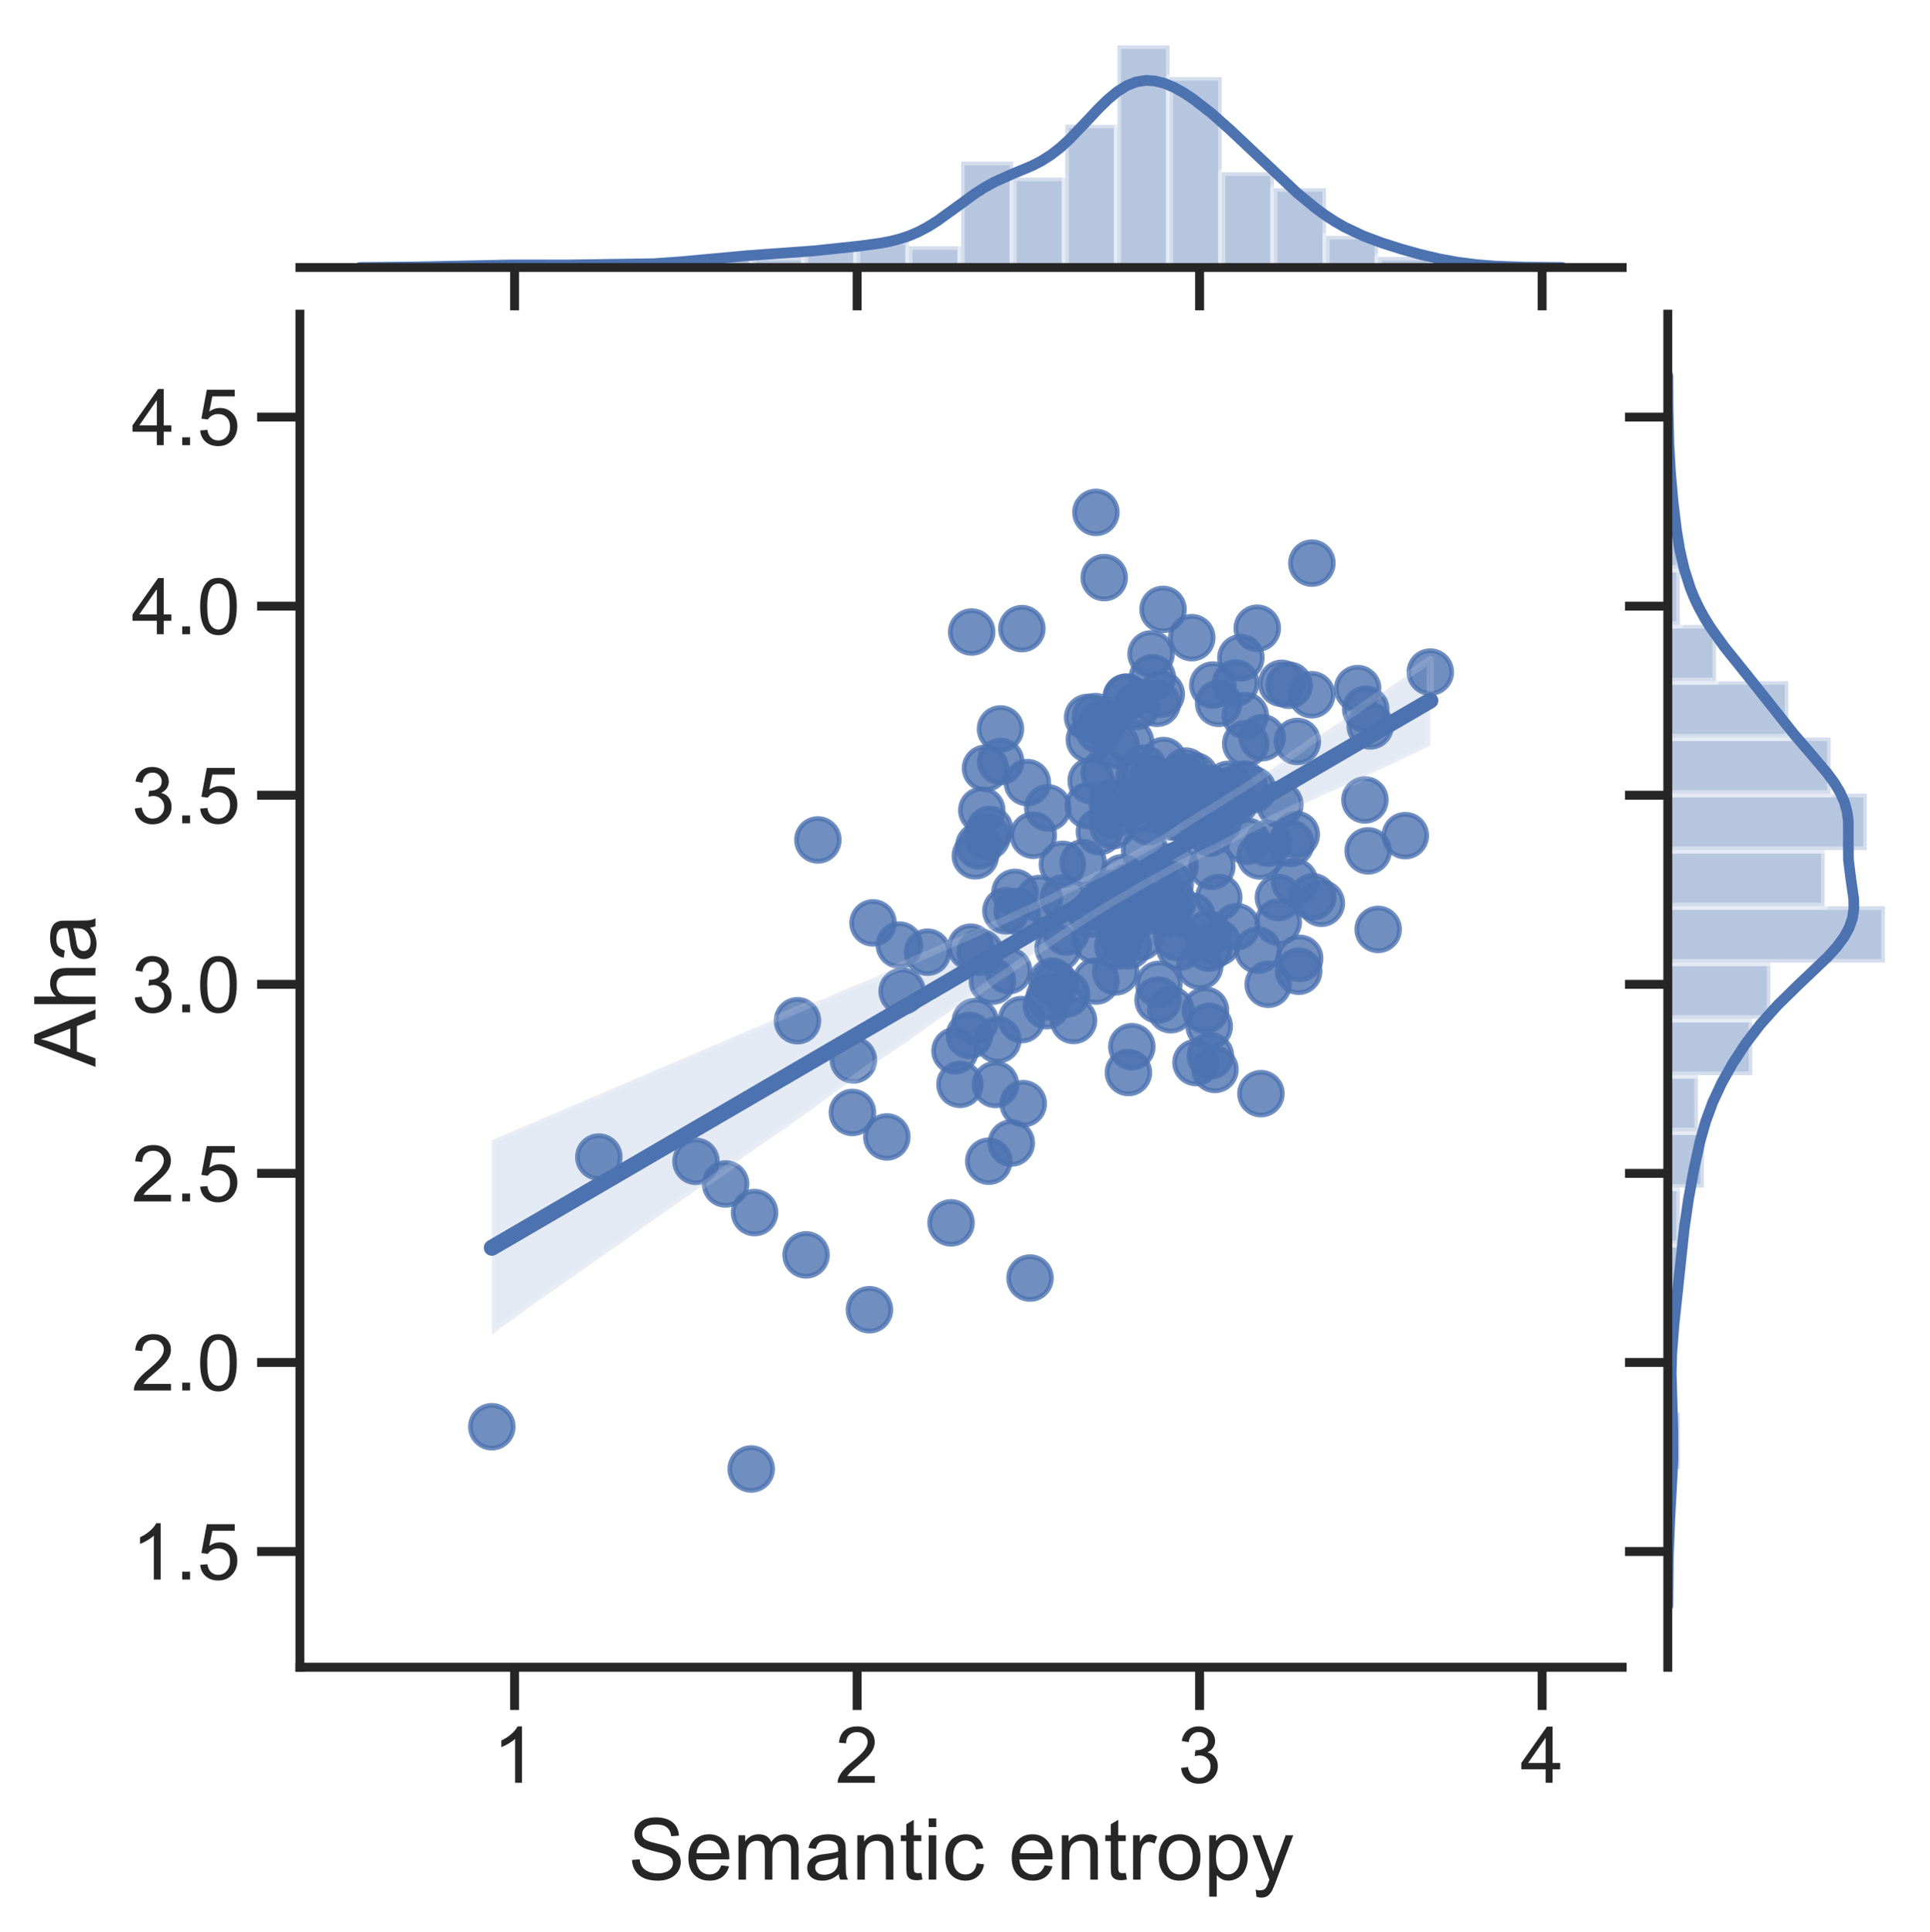 <?xml version="1.0" encoding="utf-8" standalone="no"?>
<!DOCTYPE svg PUBLIC "-//W3C//DTD SVG 1.1//EN"
  "http://www.w3.org/Graphics/SVG/1.1/DTD/svg11.dtd">
<!-- Created with matplotlib (https://matplotlib.org/) -->
<svg height="406.502pt" version="1.1" viewBox="0 0 406.042 406.502" width="406.042pt" xmlns="http://www.w3.org/2000/svg" xmlns:xlink="http://www.w3.org/1999/xlink">
 <defs>
  <style type="text/css">
*{stroke-linecap:butt;stroke-linejoin:round;}
  </style>
 </defs>
 <g id="figure_1">
  <g id="patch_1">
   <path d="M 0 406.502 
L 406.042 406.502 
L 406.042 0 
L 0 0 
z
" style="fill:#ffffff;"/>
  </g>
  <g id="axes_1">
   <g id="patch_2">
    <path d="M 63.097 350.82 
L 341.285 350.82 
L 341.285 66.106 
L 63.097 66.106 
z
" style="fill:#ffffff;"/>
   </g>
   <g id="matplotlib.axis_1">
    <g id="xtick_1">
     <g id="line2d_1">
      <defs>
       <path d="M 0 0 
L 0 9 
" id="m9063feffa9" style="stroke:#262626;stroke-width:1.875;"/>
      </defs>
      <g>
       <use style="fill:#262626;stroke:#262626;stroke-width:1.875;" x="108.265" xlink:href="#m9063feffa9" y="350.82"/>
      </g>
     </g>
     <g id="text_1">
      <!-- 1 -->
      <defs>
       <path d="M 37.25 0 
L 28.469 0 
L 28.469 56 
Q 25.297 52.984 20.141 49.953 
Q 14.984 46.922 10.891 45.406 
L 10.891 53.906 
Q 18.266 57.375 23.781 62.297 
Q 29.297 67.234 31.594 71.875 
L 37.25 71.875 
z
" id="ArialMT-49"/>
      </defs>
      <g style="fill:#262626;" transform="translate(103.677 375.13)scale(0.165 -0.165)">
       <use xlink:href="#ArialMT-49"/>
      </g>
     </g>
    </g>
    <g id="xtick_2">
     <g id="line2d_2">
      <g>
       <use style="fill:#262626;stroke:#262626;stroke-width:1.875;" x="180.322" xlink:href="#m9063feffa9" y="350.82"/>
      </g>
     </g>
     <g id="text_2">
      <!-- 2 -->
      <defs>
       <path d="M 50.344 8.453 
L 50.344 0 
L 3.031 0 
Q 2.938 3.172 4.047 6.109 
Q 5.859 10.938 9.828 15.625 
Q 13.812 20.312 21.344 26.469 
Q 33.016 36.031 37.109 41.625 
Q 41.219 47.219 41.219 52.203 
Q 41.219 57.422 37.469 61 
Q 33.734 64.594 27.734 64.594 
Q 21.391 64.594 17.578 60.781 
Q 13.766 56.984 13.719 50.25 
L 4.688 51.172 
Q 5.609 61.281 11.656 66.578 
Q 17.719 71.875 27.938 71.875 
Q 38.234 71.875 44.234 66.156 
Q 50.25 60.453 50.25 52 
Q 50.25 47.703 48.484 43.547 
Q 46.734 39.406 42.656 34.812 
Q 38.578 30.219 29.109 22.219 
Q 21.188 15.578 18.938 13.203 
Q 16.703 10.844 15.234 8.453 
z
" id="ArialMT-50"/>
      </defs>
      <g style="fill:#262626;" transform="translate(175.734 375.13)scale(0.165 -0.165)">
       <use xlink:href="#ArialMT-50"/>
      </g>
     </g>
    </g>
    <g id="xtick_3">
     <g id="line2d_3">
      <g>
       <use style="fill:#262626;stroke:#262626;stroke-width:1.875;" x="252.379" xlink:href="#m9063feffa9" y="350.82"/>
      </g>
     </g>
     <g id="text_3">
      <!-- 3 -->
      <defs>
       <path d="M 4.203 18.891 
L 12.984 20.062 
Q 14.5 12.594 18.141 9.297 
Q 21.781 6 27 6 
Q 33.203 6 37.469 10.297 
Q 41.75 14.594 41.75 20.953 
Q 41.75 27 37.797 30.922 
Q 33.844 34.859 27.734 34.859 
Q 25.25 34.859 21.531 33.891 
L 22.516 41.609 
Q 23.391 41.5 23.922 41.5 
Q 29.547 41.5 34.031 44.422 
Q 38.531 47.359 38.531 53.469 
Q 38.531 58.297 35.25 61.469 
Q 31.984 64.656 26.812 64.656 
Q 21.688 64.656 18.266 61.422 
Q 14.844 58.203 13.875 51.766 
L 5.078 53.328 
Q 6.688 62.156 12.391 67.016 
Q 18.109 71.875 26.609 71.875 
Q 32.469 71.875 37.391 69.359 
Q 42.328 66.844 44.938 62.5 
Q 47.562 58.156 47.562 53.266 
Q 47.562 48.641 45.062 44.828 
Q 42.578 41.016 37.703 38.766 
Q 44.047 37.312 47.562 32.688 
Q 51.078 28.078 51.078 21.141 
Q 51.078 11.766 44.234 5.25 
Q 37.406 -1.266 26.953 -1.266 
Q 17.531 -1.266 11.297 4.344 
Q 5.078 9.969 4.203 18.891 
z
" id="ArialMT-51"/>
      </defs>
      <g style="fill:#262626;" transform="translate(247.791 375.13)scale(0.165 -0.165)">
       <use xlink:href="#ArialMT-51"/>
      </g>
     </g>
    </g>
    <g id="xtick_4">
     <g id="line2d_4">
      <g>
       <use style="fill:#262626;stroke:#262626;stroke-width:1.875;" x="324.436" xlink:href="#m9063feffa9" y="350.82"/>
      </g>
     </g>
     <g id="text_4">
      <!-- 4 -->
      <defs>
       <path d="M 32.328 0 
L 32.328 17.141 
L 1.266 17.141 
L 1.266 25.203 
L 33.938 71.578 
L 41.109 71.578 
L 41.109 25.203 
L 50.781 25.203 
L 50.781 17.141 
L 41.109 17.141 
L 41.109 0 
z
M 32.328 25.203 
L 32.328 57.469 
L 9.906 25.203 
z
" id="ArialMT-52"/>
      </defs>
      <g style="fill:#262626;" transform="translate(319.848 375.13)scale(0.165 -0.165)">
       <use xlink:href="#ArialMT-52"/>
      </g>
     </g>
    </g>
    <g id="text_5">
     <!-- Semantic entropy -->
     <defs>
      <path d="M 4.5 23 
L 13.422 23.781 
Q 14.062 18.406 16.375 14.969 
Q 18.703 11.531 23.578 9.406 
Q 28.469 7.281 34.578 7.281 
Q 39.984 7.281 44.141 8.891 
Q 48.297 10.5 50.312 13.297 
Q 52.344 16.109 52.344 19.438 
Q 52.344 22.797 50.391 25.312 
Q 48.438 27.828 43.953 29.547 
Q 41.062 30.672 31.203 33.031 
Q 21.344 35.406 17.391 37.5 
Q 12.25 40.188 9.734 44.156 
Q 7.234 48.141 7.234 53.078 
Q 7.234 58.5 10.297 63.203 
Q 13.375 67.922 19.281 70.359 
Q 25.203 72.797 32.422 72.797 
Q 40.375 72.797 46.453 70.234 
Q 52.547 67.672 55.812 62.688 
Q 59.078 57.719 59.328 51.422 
L 50.25 50.734 
Q 49.516 57.516 45.281 60.984 
Q 41.062 64.453 32.812 64.453 
Q 24.219 64.453 20.281 61.297 
Q 16.359 58.156 16.359 53.719 
Q 16.359 49.859 19.141 47.359 
Q 21.875 44.875 33.422 42.266 
Q 44.969 39.656 49.266 37.703 
Q 55.516 34.812 58.484 30.391 
Q 61.469 25.984 61.469 20.219 
Q 61.469 14.5 58.203 9.438 
Q 54.938 4.391 48.797 1.578 
Q 42.672 -1.219 35.016 -1.219 
Q 25.297 -1.219 18.719 1.609 
Q 12.156 4.438 8.422 10.125 
Q 4.688 15.828 4.5 23 
z
" id="ArialMT-83"/>
      <path d="M 42.094 16.703 
L 51.172 15.578 
Q 49.031 7.625 43.219 3.219 
Q 37.406 -1.172 28.375 -1.172 
Q 17 -1.172 10.328 5.828 
Q 3.656 12.844 3.656 25.484 
Q 3.656 38.578 10.391 45.797 
Q 17.141 53.031 27.875 53.031 
Q 38.281 53.031 44.875 45.953 
Q 51.469 38.875 51.469 26.031 
Q 51.469 25.25 51.422 23.688 
L 12.75 23.688 
Q 13.234 15.141 17.578 10.594 
Q 21.922 6.062 28.422 6.062 
Q 33.25 6.062 36.672 8.594 
Q 40.094 11.141 42.094 16.703 
z
M 13.234 30.906 
L 42.188 30.906 
Q 41.609 37.453 38.875 40.719 
Q 34.672 45.797 27.984 45.797 
Q 21.922 45.797 17.797 41.75 
Q 13.672 37.703 13.234 30.906 
z
" id="ArialMT-101"/>
      <path d="M 6.594 0 
L 6.594 51.859 
L 14.453 51.859 
L 14.453 44.578 
Q 16.891 48.391 20.938 50.703 
Q 25 53.031 30.172 53.031 
Q 35.938 53.031 39.625 50.641 
Q 43.312 48.25 44.828 43.953 
Q 50.984 53.031 60.844 53.031 
Q 68.562 53.031 72.703 48.75 
Q 76.859 44.484 76.859 35.594 
L 76.859 0 
L 68.109 0 
L 68.109 32.672 
Q 68.109 37.938 67.25 40.25 
Q 66.406 42.578 64.156 43.984 
Q 61.922 45.406 58.891 45.406 
Q 53.422 45.406 49.797 41.766 
Q 46.188 38.141 46.188 30.125 
L 46.188 0 
L 37.406 0 
L 37.406 33.688 
Q 37.406 39.547 35.25 42.469 
Q 33.109 45.406 28.219 45.406 
Q 24.516 45.406 21.359 43.453 
Q 18.219 41.5 16.797 37.734 
Q 15.375 33.984 15.375 26.906 
L 15.375 0 
z
" id="ArialMT-109"/>
      <path d="M 40.438 6.391 
Q 35.547 2.25 31.031 0.531 
Q 26.516 -1.172 21.344 -1.172 
Q 12.797 -1.172 8.203 3 
Q 3.609 7.172 3.609 13.672 
Q 3.609 17.484 5.344 20.625 
Q 7.078 23.781 9.891 25.688 
Q 12.703 27.594 16.219 28.562 
Q 18.797 29.25 24.031 29.891 
Q 34.672 31.156 39.703 32.906 
Q 39.75 34.719 39.75 35.203 
Q 39.75 40.578 37.25 42.781 
Q 33.891 45.75 27.25 45.75 
Q 21.047 45.75 18.094 43.578 
Q 15.141 41.406 13.719 35.891 
L 5.125 37.062 
Q 6.297 42.578 8.984 45.969 
Q 11.672 49.359 16.75 51.188 
Q 21.828 53.031 28.516 53.031 
Q 35.156 53.031 39.297 51.469 
Q 43.453 49.906 45.406 47.531 
Q 47.359 45.172 48.141 41.547 
Q 48.578 39.312 48.578 33.453 
L 48.578 21.734 
Q 48.578 9.469 49.141 6.219 
Q 49.703 2.984 51.375 0 
L 42.188 0 
Q 40.828 2.734 40.438 6.391 
z
M 39.703 26.031 
Q 34.906 24.078 25.344 22.703 
Q 19.922 21.922 17.672 20.938 
Q 15.438 19.969 14.203 18.094 
Q 12.984 16.219 12.984 13.922 
Q 12.984 10.406 15.641 8.062 
Q 18.312 5.719 23.438 5.719 
Q 28.516 5.719 32.469 7.938 
Q 36.422 10.156 38.281 14.016 
Q 39.703 17 39.703 22.797 
z
" id="ArialMT-97"/>
      <path d="M 6.594 0 
L 6.594 51.859 
L 14.5 51.859 
L 14.5 44.484 
Q 20.219 53.031 31 53.031 
Q 35.688 53.031 39.625 51.344 
Q 43.562 49.656 45.516 46.922 
Q 47.469 44.188 48.25 40.438 
Q 48.734 37.984 48.734 31.891 
L 48.734 0 
L 39.938 0 
L 39.938 31.547 
Q 39.938 36.922 38.906 39.578 
Q 37.891 42.234 35.281 43.812 
Q 32.672 45.406 29.156 45.406 
Q 23.531 45.406 19.453 41.844 
Q 15.375 38.281 15.375 28.328 
L 15.375 0 
z
" id="ArialMT-110"/>
      <path d="M 25.781 7.859 
L 27.047 0.094 
Q 23.344 -0.688 20.406 -0.688 
Q 15.625 -0.688 12.984 0.828 
Q 10.359 2.344 9.281 4.812 
Q 8.203 7.281 8.203 15.188 
L 8.203 45.016 
L 1.766 45.016 
L 1.766 51.859 
L 8.203 51.859 
L 8.203 64.703 
L 16.938 69.969 
L 16.938 51.859 
L 25.781 51.859 
L 25.781 45.016 
L 16.938 45.016 
L 16.938 14.703 
Q 16.938 10.938 17.406 9.859 
Q 17.875 8.797 18.922 8.156 
Q 19.969 7.516 21.922 7.516 
Q 23.391 7.516 25.781 7.859 
z
" id="ArialMT-116"/>
      <path d="M 6.641 61.469 
L 6.641 71.578 
L 15.438 71.578 
L 15.438 61.469 
z
M 6.641 0 
L 6.641 51.859 
L 15.438 51.859 
L 15.438 0 
z
" id="ArialMT-105"/>
      <path d="M 40.438 19 
L 49.078 17.875 
Q 47.656 8.938 41.812 3.875 
Q 35.984 -1.172 27.484 -1.172 
Q 16.844 -1.172 10.375 5.781 
Q 3.906 12.75 3.906 25.734 
Q 3.906 34.125 6.688 40.422 
Q 9.469 46.734 15.156 49.875 
Q 20.844 53.031 27.547 53.031 
Q 35.984 53.031 41.359 48.75 
Q 46.734 44.484 48.25 36.625 
L 39.703 35.297 
Q 38.484 40.531 35.375 43.156 
Q 32.281 45.797 27.875 45.797 
Q 21.234 45.797 17.078 41.031 
Q 12.938 36.281 12.938 25.984 
Q 12.938 15.531 16.938 10.797 
Q 20.953 6.062 27.391 6.062 
Q 32.562 6.062 36.031 9.234 
Q 39.5 12.406 40.438 19 
z
" id="ArialMT-99"/>
      <path id="ArialMT-32"/>
      <path d="M 6.5 0 
L 6.5 51.859 
L 14.406 51.859 
L 14.406 44 
Q 17.438 49.516 20 51.266 
Q 22.562 53.031 25.641 53.031 
Q 30.078 53.031 34.672 50.203 
L 31.641 42.047 
Q 28.422 43.953 25.203 43.953 
Q 22.312 43.953 20.016 42.219 
Q 17.719 40.484 16.75 37.406 
Q 15.281 32.719 15.281 27.156 
L 15.281 0 
z
" id="ArialMT-114"/>
      <path d="M 3.328 25.922 
Q 3.328 40.328 11.328 47.266 
Q 18.016 53.031 27.641 53.031 
Q 38.328 53.031 45.109 46.016 
Q 51.906 39.016 51.906 26.656 
Q 51.906 16.656 48.906 10.906 
Q 45.906 5.172 40.156 2 
Q 34.422 -1.172 27.641 -1.172 
Q 16.75 -1.172 10.031 5.812 
Q 3.328 12.797 3.328 25.922 
z
M 12.359 25.922 
Q 12.359 15.969 16.703 11.016 
Q 21.047 6.062 27.641 6.062 
Q 34.188 6.062 38.531 11.031 
Q 42.875 16.016 42.875 26.219 
Q 42.875 35.844 38.5 40.797 
Q 34.125 45.75 27.641 45.75 
Q 21.047 45.75 16.703 40.812 
Q 12.359 35.891 12.359 25.922 
z
" id="ArialMT-111"/>
      <path d="M 6.594 -19.875 
L 6.594 51.859 
L 14.594 51.859 
L 14.594 45.125 
Q 17.438 49.078 21 51.047 
Q 24.562 53.031 29.641 53.031 
Q 36.281 53.031 41.359 49.609 
Q 46.438 46.188 49.016 39.953 
Q 51.609 33.734 51.609 26.312 
Q 51.609 18.359 48.75 11.984 
Q 45.906 5.609 40.453 2.219 
Q 35.016 -1.172 29 -1.172 
Q 24.609 -1.172 21.109 0.688 
Q 17.625 2.547 15.375 5.375 
L 15.375 -19.875 
z
M 14.547 25.641 
Q 14.547 15.625 18.594 10.844 
Q 22.656 6.062 28.422 6.062 
Q 34.281 6.062 38.453 11.016 
Q 42.625 15.969 42.625 26.375 
Q 42.625 36.281 38.547 41.203 
Q 34.469 46.141 28.812 46.141 
Q 23.188 46.141 18.859 40.891 
Q 14.547 35.641 14.547 25.641 
z
" id="ArialMT-112"/>
      <path d="M 6.203 -19.969 
L 5.219 -11.719 
Q 8.109 -12.5 10.25 -12.5 
Q 13.188 -12.5 14.938 -11.516 
Q 16.703 -10.547 17.828 -8.797 
Q 18.656 -7.469 20.516 -2.25 
Q 20.75 -1.516 21.297 -0.094 
L 1.609 51.859 
L 11.078 51.859 
L 21.875 21.828 
Q 23.969 16.109 25.641 9.812 
Q 27.156 15.875 29.25 21.625 
L 40.328 51.859 
L 49.125 51.859 
L 29.391 -0.875 
Q 26.219 -9.422 24.469 -12.641 
Q 22.125 -17 19.094 -19.016 
Q 16.062 -21.047 11.859 -21.047 
Q 9.328 -21.047 6.203 -19.969 
z
" id="ArialMT-121"/>
     </defs>
     <g style="fill:#262626;" transform="translate(132.16 395.513)scale(0.18 -0.18)">
      <use xlink:href="#ArialMT-83"/>
      <use x="66.699" xlink:href="#ArialMT-101"/>
      <use x="122.314" xlink:href="#ArialMT-109"/>
      <use x="205.615" xlink:href="#ArialMT-97"/>
      <use x="261.23" xlink:href="#ArialMT-110"/>
      <use x="316.846" xlink:href="#ArialMT-116"/>
      <use x="344.629" xlink:href="#ArialMT-105"/>
      <use x="366.846" xlink:href="#ArialMT-99"/>
      <use x="416.846" xlink:href="#ArialMT-32"/>
      <use x="444.629" xlink:href="#ArialMT-101"/>
      <use x="500.244" xlink:href="#ArialMT-110"/>
      <use x="555.859" xlink:href="#ArialMT-116"/>
      <use x="583.643" xlink:href="#ArialMT-114"/>
      <use x="616.943" xlink:href="#ArialMT-111"/>
      <use x="672.559" xlink:href="#ArialMT-112"/>
      <use x="728.174" xlink:href="#ArialMT-121"/>
     </g>
    </g>
   </g>
   <g id="matplotlib.axis_2">
    <g id="ytick_1">
     <g id="line2d_5">
      <defs>
       <path d="M 0 0 
L -9 0 
" id="mf50f86c60d" style="stroke:#262626;stroke-width:1.875;"/>
      </defs>
      <g>
       <use style="fill:#262626;stroke:#262626;stroke-width:1.875;" x="63.097" xlink:href="#mf50f86c60d" y="326.463"/>
      </g>
     </g>
     <g id="text_6">
      <!-- 1.5 -->
      <defs>
       <path d="M 9.078 0 
L 9.078 10.016 
L 19.094 10.016 
L 19.094 0 
z
" id="ArialMT-46"/>
       <path d="M 4.156 18.75 
L 13.375 19.531 
Q 14.406 12.797 18.141 9.391 
Q 21.875 6 27.156 6 
Q 33.5 6 37.891 10.781 
Q 42.281 15.578 42.281 23.484 
Q 42.281 31 38.062 35.344 
Q 33.844 39.703 27 39.703 
Q 22.75 39.703 19.328 37.766 
Q 15.922 35.844 13.969 32.766 
L 5.719 33.844 
L 12.641 70.609 
L 48.25 70.609 
L 48.25 62.203 
L 19.672 62.203 
L 15.828 42.969 
Q 22.266 47.469 29.344 47.469 
Q 38.719 47.469 45.156 40.969 
Q 51.609 34.469 51.609 24.266 
Q 51.609 14.547 45.953 7.469 
Q 39.062 -1.219 27.156 -1.219 
Q 17.391 -1.219 11.203 4.25 
Q 5.031 9.719 4.156 18.75 
z
" id="ArialMT-53"/>
      </defs>
      <g style="fill:#262626;" transform="translate(27.662 332.368)scale(0.165 -0.165)">
       <use xlink:href="#ArialMT-49"/>
       <use x="55.615" xlink:href="#ArialMT-46"/>
       <use x="83.398" xlink:href="#ArialMT-53"/>
      </g>
     </g>
    </g>
    <g id="ytick_2">
     <g id="line2d_6">
      <g>
       <use style="fill:#262626;stroke:#262626;stroke-width:1.875;" x="63.097" xlink:href="#mf50f86c60d" y="286.68"/>
      </g>
     </g>
     <g id="text_7">
      <!-- 2.0 -->
      <defs>
       <path d="M 4.156 35.297 
Q 4.156 48 6.766 55.734 
Q 9.375 63.484 14.516 67.672 
Q 19.672 71.875 27.484 71.875 
Q 33.25 71.875 37.594 69.547 
Q 41.938 67.234 44.766 62.859 
Q 47.609 58.5 49.219 52.219 
Q 50.828 45.953 50.828 35.297 
Q 50.828 22.703 48.234 14.969 
Q 45.656 7.234 40.5 3 
Q 35.359 -1.219 27.484 -1.219 
Q 17.141 -1.219 11.234 6.203 
Q 4.156 15.141 4.156 35.297 
z
M 13.188 35.297 
Q 13.188 17.672 17.312 11.828 
Q 21.438 6 27.484 6 
Q 33.547 6 37.672 11.859 
Q 41.797 17.719 41.797 35.297 
Q 41.797 52.984 37.672 58.781 
Q 33.547 64.594 27.391 64.594 
Q 21.344 64.594 17.719 59.469 
Q 13.188 52.938 13.188 35.297 
z
" id="ArialMT-48"/>
      </defs>
      <g style="fill:#262626;" transform="translate(27.662 292.585)scale(0.165 -0.165)">
       <use xlink:href="#ArialMT-50"/>
       <use x="55.615" xlink:href="#ArialMT-46"/>
       <use x="83.398" xlink:href="#ArialMT-48"/>
      </g>
     </g>
    </g>
    <g id="ytick_3">
     <g id="line2d_7">
      <g>
       <use style="fill:#262626;stroke:#262626;stroke-width:1.875;" x="63.097" xlink:href="#mf50f86c60d" y="246.898"/>
      </g>
     </g>
     <g id="text_8">
      <!-- 2.5 -->
      <g style="fill:#262626;" transform="translate(27.662 252.803)scale(0.165 -0.165)">
       <use xlink:href="#ArialMT-50"/>
       <use x="55.615" xlink:href="#ArialMT-46"/>
       <use x="83.398" xlink:href="#ArialMT-53"/>
      </g>
     </g>
    </g>
    <g id="ytick_4">
     <g id="line2d_8">
      <g>
       <use style="fill:#262626;stroke:#262626;stroke-width:1.875;" x="63.097" xlink:href="#mf50f86c60d" y="207.115"/>
      </g>
     </g>
     <g id="text_9">
      <!-- 3.0 -->
      <g style="fill:#262626;" transform="translate(27.662 213.02)scale(0.165 -0.165)">
       <use xlink:href="#ArialMT-51"/>
       <use x="55.615" xlink:href="#ArialMT-46"/>
       <use x="83.398" xlink:href="#ArialMT-48"/>
      </g>
     </g>
    </g>
    <g id="ytick_5">
     <g id="line2d_9">
      <g>
       <use style="fill:#262626;stroke:#262626;stroke-width:1.875;" x="63.097" xlink:href="#mf50f86c60d" y="167.333"/>
      </g>
     </g>
     <g id="text_10">
      <!-- 3.5 -->
      <g style="fill:#262626;" transform="translate(27.662 173.238)scale(0.165 -0.165)">
       <use xlink:href="#ArialMT-51"/>
       <use x="55.615" xlink:href="#ArialMT-46"/>
       <use x="83.398" xlink:href="#ArialMT-53"/>
      </g>
     </g>
    </g>
    <g id="ytick_6">
     <g id="line2d_10">
      <g>
       <use style="fill:#262626;stroke:#262626;stroke-width:1.875;" x="63.097" xlink:href="#mf50f86c60d" y="127.55"/>
      </g>
     </g>
     <g id="text_11">
      <!-- 4.0 -->
      <g style="fill:#262626;" transform="translate(27.662 133.455)scale(0.165 -0.165)">
       <use xlink:href="#ArialMT-52"/>
       <use x="55.615" xlink:href="#ArialMT-46"/>
       <use x="83.398" xlink:href="#ArialMT-48"/>
      </g>
     </g>
    </g>
    <g id="ytick_7">
     <g id="line2d_11">
      <g>
       <use style="fill:#262626;stroke:#262626;stroke-width:1.875;" x="63.097" xlink:href="#mf50f86c60d" y="87.768"/>
      </g>
     </g>
     <g id="text_12">
      <!-- 4.5 -->
      <g style="fill:#262626;" transform="translate(27.662 93.673)scale(0.165 -0.165)">
       <use xlink:href="#ArialMT-52"/>
       <use x="55.615" xlink:href="#ArialMT-46"/>
       <use x="83.398" xlink:href="#ArialMT-53"/>
      </g>
     </g>
    </g>
    <g id="text_13">
     <!-- Aha -->
     <defs>
      <path d="M -0.141 0 
L 27.344 71.578 
L 37.547 71.578 
L 66.844 0 
L 56.062 0 
L 47.703 21.688 
L 17.781 21.688 
L 9.906 0 
z
M 20.516 29.391 
L 44.781 29.391 
L 37.312 49.219 
Q 33.891 58.25 32.234 64.062 
Q 30.859 57.172 28.375 50.391 
z
" id="ArialMT-65"/>
      <path d="M 6.594 0 
L 6.594 71.578 
L 15.375 71.578 
L 15.375 45.906 
Q 21.531 53.031 30.906 53.031 
Q 36.672 53.031 40.922 50.75 
Q 45.172 48.484 47 44.484 
Q 48.828 40.484 48.828 32.859 
L 48.828 0 
L 40.047 0 
L 40.047 32.859 
Q 40.047 39.453 37.188 42.453 
Q 34.328 45.453 29.109 45.453 
Q 25.203 45.453 21.75 43.422 
Q 18.312 41.406 16.844 37.938 
Q 15.375 34.469 15.375 28.375 
L 15.375 0 
z
" id="ArialMT-104"/>
     </defs>
     <g style="fill:#262626;" transform="translate(20.084 224.476)rotate(-90)scale(0.18 -0.18)">
      <use xlink:href="#ArialMT-65"/>
      <use x="66.699" xlink:href="#ArialMT-104"/>
      <use x="122.314" xlink:href="#ArialMT-97"/>
     </g>
    </g>
   </g>
   <g id="PathCollection_1">
    <defs>
     <path d="M 0 4.5 
C 1.193 4.5 2.338 4.026 3.182 3.182 
C 4.026 2.338 4.5 1.193 4.5 0 
C 4.5 -1.193 4.026 -2.338 3.182 -3.182 
C 2.338 -4.026 1.193 -4.5 0 -4.5 
C -1.193 -4.5 -2.338 -4.026 -3.182 -3.182 
C -4.026 -2.338 -4.5 -1.193 -4.5 0 
C -4.5 1.193 -4.026 2.338 -3.182 3.182 
C -2.338 4.026 -1.193 4.5 0 4.5 
z
" id="m865b973299" style="stroke:#4c72b0;stroke-opacity:0.8;"/>
    </defs>
    <g clip-path="url(#pf2de049fc7)">
     <use style="fill:#4c72b0;fill-opacity:0.8;stroke:#4c72b0;stroke-opacity:0.8;" x="238.532" xlink:href="#m865b973299" y="191.202"/>
     <use style="fill:#4c72b0;fill-opacity:0.8;stroke:#4c72b0;stroke-opacity:0.8;" x="250.764" xlink:href="#m865b973299" y="192.779"/>
     <use style="fill:#4c72b0;fill-opacity:0.8;stroke:#4c72b0;stroke-opacity:0.8;" x="251.425" xlink:href="#m865b973299" y="163.273"/>
     <use style="fill:#4c72b0;fill-opacity:0.8;stroke:#4c72b0;stroke-opacity:0.8;" x="231.002" xlink:href="#m865b973299" y="190.954"/>
     <use style="fill:#4c72b0;fill-opacity:0.8;stroke:#4c72b0;stroke-opacity:0.8;" x="204.433" xlink:href="#m865b973299" y="132.991"/>
     <use style="fill:#4c72b0;fill-opacity:0.8;stroke:#4c72b0;stroke-opacity:0.8;" x="241.145" xlink:href="#m865b973299" y="191.761"/>
     <use style="fill:#4c72b0;fill-opacity:0.8;stroke:#4c72b0;stroke-opacity:0.8;" x="217.39" xlink:href="#m865b973299" y="175.748"/>
     <use style="fill:#4c72b0;fill-opacity:0.8;stroke:#4c72b0;stroke-opacity:0.8;" x="167.774" xlink:href="#m865b973299" y="214.784"/>
     <use style="fill:#4c72b0;fill-opacity:0.8;stroke:#4c72b0;stroke-opacity:0.8;" x="261.062" xlink:href="#m865b973299" y="138.4"/>
     <use style="fill:#4c72b0;fill-opacity:0.8;stroke:#4c72b0;stroke-opacity:0.8;" x="228.975" xlink:href="#m865b973299" y="169.503"/>
     <use style="fill:#4c72b0;fill-opacity:0.8;stroke:#4c72b0;stroke-opacity:0.8;" x="256.386" xlink:href="#m865b973299" y="147.989"/>
     <use style="fill:#4c72b0;fill-opacity:0.8;stroke:#4c72b0;stroke-opacity:0.8;" x="232.312" xlink:href="#m865b973299" y="121.545"/>
     <use style="fill:#4c72b0;fill-opacity:0.8;stroke:#4c72b0;stroke-opacity:0.8;" x="222.045" xlink:href="#m865b973299" y="207.115"/>
     <use style="fill:#4c72b0;fill-opacity:0.8;stroke:#4c72b0;stroke-opacity:0.8;" x="273.432" xlink:href="#m865b973299" y="201.655"/>
     <use style="fill:#4c72b0;fill-opacity:0.8;stroke:#4c72b0;stroke-opacity:0.8;" x="261.99" xlink:href="#m865b973299" y="150.582"/>
     <use style="fill:#4c72b0;fill-opacity:0.8;stroke:#4c72b0;stroke-opacity:0.8;" x="234.154" xlink:href="#m865b973299" y="171.5"/>
     <use style="fill:#4c72b0;fill-opacity:0.8;stroke:#4c72b0;stroke-opacity:0.8;" x="221.33" xlink:href="#m865b973299" y="206.468"/>
     <use style="fill:#4c72b0;fill-opacity:0.8;stroke:#4c72b0;stroke-opacity:0.8;" x="224.321" xlink:href="#m865b973299" y="196.118"/>
     <use style="fill:#4c72b0;fill-opacity:0.8;stroke:#4c72b0;stroke-opacity:0.8;" x="266.808" xlink:href="#m865b973299" y="177.447"/>
     <use style="fill:#4c72b0;fill-opacity:0.8;stroke:#4c72b0;stroke-opacity:0.8;" x="214.005" xlink:href="#m865b973299" y="191.761"/>
     <use style="fill:#4c72b0;fill-opacity:0.8;stroke:#4c72b0;stroke-opacity:0.8;" x="237.986" xlink:href="#m865b973299" y="188.91"/>
     <use style="fill:#4c72b0;fill-opacity:0.8;stroke:#4c72b0;stroke-opacity:0.8;" x="158.037" xlink:href="#m865b973299" y="309.103"/>
     <use style="fill:#4c72b0;fill-opacity:0.8;stroke:#4c72b0;stroke-opacity:0.8;" x="216.702" xlink:href="#m865b973299" y="268.931"/>
     <use style="fill:#4c72b0;fill-opacity:0.8;stroke:#4c72b0;stroke-opacity:0.8;" x="103.476" xlink:href="#m865b973299" y="300.206"/>
     <use style="fill:#4c72b0;fill-opacity:0.8;stroke:#4c72b0;stroke-opacity:0.8;" x="244.685" xlink:href="#m865b973299" y="128.23"/>
     <use style="fill:#4c72b0;fill-opacity:0.8;stroke:#4c72b0;stroke-opacity:0.8;" x="238.126" xlink:href="#m865b973299" y="220.247"/>
     <use style="fill:#4c72b0;fill-opacity:0.8;stroke:#4c72b0;stroke-opacity:0.8;" x="239.901" xlink:href="#m865b973299" y="189.851"/>
     <use style="fill:#4c72b0;fill-opacity:0.8;stroke:#4c72b0;stroke-opacity:0.8;" x="201.955" xlink:href="#m865b973299" y="228.176"/>
     <use style="fill:#4c72b0;fill-opacity:0.8;stroke:#4c72b0;stroke-opacity:0.8;" x="268.959" xlink:href="#m865b973299" y="188.854"/>
     <use style="fill:#4c72b0;fill-opacity:0.8;stroke:#4c72b0;stroke-opacity:0.8;" x="232.334" xlink:href="#m865b973299" y="189.213"/>
     <use style="fill:#4c72b0;fill-opacity:0.8;stroke:#4c72b0;stroke-opacity:0.8;" x="220.761" xlink:href="#m865b973299" y="209.812"/>
     <use style="fill:#4c72b0;fill-opacity:0.8;stroke:#4c72b0;stroke-opacity:0.8;" x="146.421" xlink:href="#m865b973299" y="244.372"/>
     <use style="fill:#4c72b0;fill-opacity:0.8;stroke:#4c72b0;stroke-opacity:0.8;" x="209.444" xlink:href="#m865b973299" y="228.196"/>
     <use style="fill:#4c72b0;fill-opacity:0.8;stroke:#4c72b0;stroke-opacity:0.8;" x="237.419" xlink:href="#m865b973299" y="198.996"/>
     <use style="fill:#4c72b0;fill-opacity:0.8;stroke:#4c72b0;stroke-opacity:0.8;" x="248.578" xlink:href="#m865b973299" y="172.218"/>
     <use style="fill:#4c72b0;fill-opacity:0.8;stroke:#4c72b0;stroke-opacity:0.8;" x="235.165" xlink:href="#m865b973299" y="199.078"/>
     <use style="fill:#4c72b0;fill-opacity:0.8;stroke:#4c72b0;stroke-opacity:0.8;" x="236.986" xlink:href="#m865b973299" y="146.756"/>
     <use style="fill:#4c72b0;fill-opacity:0.8;stroke:#4c72b0;stroke-opacity:0.8;" x="239.842" xlink:href="#m865b973299" y="197.252"/>
     <use style="fill:#4c72b0;fill-opacity:0.8;stroke:#4c72b0;stroke-opacity:0.8;" x="186.577" xlink:href="#m865b973299" y="239.233"/>
     <use style="fill:#4c72b0;fill-opacity:0.8;stroke:#4c72b0;stroke-opacity:0.8;" x="285.629" xlink:href="#m865b973299" y="144.899"/>
     <use style="fill:#4c72b0;fill-opacity:0.8;stroke:#4c72b0;stroke-opacity:0.8;" x="237.493" xlink:href="#m865b973299" y="193.63"/>
     <use style="fill:#4c72b0;fill-opacity:0.8;stroke:#4c72b0;stroke-opacity:0.8;" x="230.568" xlink:href="#m865b973299" y="107.823"/>
     <use style="fill:#4c72b0;fill-opacity:0.8;stroke:#4c72b0;stroke-opacity:0.8;" x="236.18" xlink:href="#m865b973299" y="192.907"/>
     <use style="fill:#4c72b0;fill-opacity:0.8;stroke:#4c72b0;stroke-opacity:0.8;" x="229.189" xlink:href="#m865b973299" y="155.632"/>
     <use style="fill:#4c72b0;fill-opacity:0.8;stroke:#4c72b0;stroke-opacity:0.8;" x="252.396" xlink:href="#m865b973299" y="203.326"/>
     <use style="fill:#4c72b0;fill-opacity:0.8;stroke:#4c72b0;stroke-opacity:0.8;" x="231.304" xlink:href="#m865b973299" y="174.997"/>
     <use style="fill:#4c72b0;fill-opacity:0.8;stroke:#4c72b0;stroke-opacity:0.8;" x="236.169" xlink:href="#m865b973299" y="184.674"/>
     <use style="fill:#4c72b0;fill-opacity:0.8;stroke:#4c72b0;stroke-opacity:0.8;" x="214.919" xlink:href="#m865b973299" y="214.551"/>
     <use style="fill:#4c72b0;fill-opacity:0.8;stroke:#4c72b0;stroke-opacity:0.8;" x="255.226" xlink:href="#m865b973299" y="169.264"/>
     <use style="fill:#4c72b0;fill-opacity:0.8;stroke:#4c72b0;stroke-opacity:0.8;" x="234.725" xlink:href="#m865b973299" y="204.506"/>
     <use style="fill:#4c72b0;fill-opacity:0.8;stroke:#4c72b0;stroke-opacity:0.8;" x="276.206" xlink:href="#m865b973299" y="188.697"/>
     <use style="fill:#4c72b0;fill-opacity:0.8;stroke:#4c72b0;stroke-opacity:0.8;" x="205.938" xlink:href="#m865b973299" y="177.968"/>
     <use style="fill:#4c72b0;fill-opacity:0.8;stroke:#4c72b0;stroke-opacity:0.8;" x="158.746" xlink:href="#m865b973299" y="255.154"/>
     <use style="fill:#4c72b0;fill-opacity:0.8;stroke:#4c72b0;stroke-opacity:0.8;" x="260.177" xlink:href="#m865b973299" y="194.978"/>
     <use style="fill:#4c72b0;fill-opacity:0.8;stroke:#4c72b0;stroke-opacity:0.8;" x="254.361" xlink:href="#m865b973299" y="199.505"/>
     <use style="fill:#4c72b0;fill-opacity:0.8;stroke:#4c72b0;stroke-opacity:0.8;" x="242.439" xlink:href="#m865b973299" y="142.603"/>
     <use style="fill:#4c72b0;fill-opacity:0.8;stroke:#4c72b0;stroke-opacity:0.8;" x="271.584" xlink:href="#m865b973299" y="177.473"/>
     <use style="fill:#4c72b0;fill-opacity:0.8;stroke:#4c72b0;stroke-opacity:0.8;" x="234.113" xlink:href="#m865b973299" y="173.749"/>
     <use style="fill:#4c72b0;fill-opacity:0.8;stroke:#4c72b0;stroke-opacity:0.8;" x="264.637" xlink:href="#m865b973299" y="199.941"/>
     <use style="fill:#4c72b0;fill-opacity:0.8;stroke:#4c72b0;stroke-opacity:0.8;" x="207.688" xlink:href="#m865b973299" y="176.035"/>
     <use style="fill:#4c72b0;fill-opacity:0.8;stroke:#4c72b0;stroke-opacity:0.8;" x="240.817" xlink:href="#m865b973299" y="178.936"/>
     <use style="fill:#4c72b0;fill-opacity:0.8;stroke:#4c72b0;stroke-opacity:0.8;" x="223.698" xlink:href="#m865b973299" y="188.929"/>
     <use style="fill:#4c72b0;fill-opacity:0.8;stroke:#4c72b0;stroke-opacity:0.8;" x="234.002" xlink:href="#m865b973299" y="168.893"/>
     <use style="fill:#4c72b0;fill-opacity:0.8;stroke:#4c72b0;stroke-opacity:0.8;" x="152.651" xlink:href="#m865b973299" y="249.133"/>
     <use style="fill:#4c72b0;fill-opacity:0.8;stroke:#4c72b0;stroke-opacity:0.8;" x="272.72" xlink:href="#m865b973299" y="175.589"/>
     <use style="fill:#4c72b0;fill-opacity:0.8;stroke:#4c72b0;stroke-opacity:0.8;" x="287.155" xlink:href="#m865b973299" y="168.319"/>
     <use style="fill:#4c72b0;fill-opacity:0.8;stroke:#4c72b0;stroke-opacity:0.8;" x="243.438" xlink:href="#m865b973299" y="185.166"/>
     <use style="fill:#4c72b0;fill-opacity:0.8;stroke:#4c72b0;stroke-opacity:0.8;" x="239.146" xlink:href="#m865b973299" y="148.632"/>
     <use style="fill:#4c72b0;fill-opacity:0.8;stroke:#4c72b0;stroke-opacity:0.8;" x="227.891" xlink:href="#m865b973299" y="181.541"/>
     <use style="fill:#4c72b0;fill-opacity:0.8;stroke:#4c72b0;stroke-opacity:0.8;" x="245.497" xlink:href="#m865b973299" y="192.197"/>
     <use style="fill:#4c72b0;fill-opacity:0.8;stroke:#4c72b0;stroke-opacity:0.8;" x="239.965" xlink:href="#m865b973299" y="168.408"/>
     <use style="fill:#4c72b0;fill-opacity:0.8;stroke:#4c72b0;stroke-opacity:0.8;" x="253.129" xlink:href="#m865b973299" y="174.125"/>
     <use style="fill:#4c72b0;fill-opacity:0.8;stroke:#4c72b0;stroke-opacity:0.8;" x="246.309" xlink:href="#m865b973299" y="212.464"/>
     <use style="fill:#4c72b0;fill-opacity:0.8;stroke:#4c72b0;stroke-opacity:0.8;" x="218.681" xlink:href="#m865b973299" y="189.063"/>
     <use style="fill:#4c72b0;fill-opacity:0.8;stroke:#4c72b0;stroke-opacity:0.8;" x="253.901" xlink:href="#m865b973299" y="166.537"/>
     <use style="fill:#4c72b0;fill-opacity:0.8;stroke:#4c72b0;stroke-opacity:0.8;" x="223.515" xlink:href="#m865b973299" y="181.869"/>
     <use style="fill:#4c72b0;fill-opacity:0.8;stroke:#4c72b0;stroke-opacity:0.8;" x="287.324" xlink:href="#m865b973299" y="149.25"/>
     <use style="fill:#4c72b0;fill-opacity:0.8;stroke:#4c72b0;stroke-opacity:0.8;" x="237.867" xlink:href="#m865b973299" y="156.112"/>
     <use style="fill:#4c72b0;fill-opacity:0.8;stroke:#4c72b0;stroke-opacity:0.8;" x="265.545" xlink:href="#m865b973299" y="155.225"/>
     <use style="fill:#4c72b0;fill-opacity:0.8;stroke:#4c72b0;stroke-opacity:0.8;" x="254.655" xlink:href="#m865b973299" y="222.168"/>
     <use style="fill:#4c72b0;fill-opacity:0.8;stroke:#4c72b0;stroke-opacity:0.8;" x="254.952" xlink:href="#m865b973299" y="182.297"/>
     <use style="fill:#4c72b0;fill-opacity:0.8;stroke:#4c72b0;stroke-opacity:0.8;" x="237.404" xlink:href="#m865b973299" y="225.68"/>
     <use style="fill:#4c72b0;fill-opacity:0.8;stroke:#4c72b0;stroke-opacity:0.8;" x="262.392" xlink:href="#m865b973299" y="177.028"/>
     <use style="fill:#4c72b0;fill-opacity:0.8;stroke:#4c72b0;stroke-opacity:0.8;" x="276.002" xlink:href="#m865b973299" y="118.494"/>
     <use style="fill:#4c72b0;fill-opacity:0.8;stroke:#4c72b0;stroke-opacity:0.8;" x="237.386" xlink:href="#m865b973299" y="169.192"/>
     <use style="fill:#4c72b0;fill-opacity:0.8;stroke:#4c72b0;stroke-opacity:0.8;" x="254.513" xlink:href="#m865b973299" y="175.289"/>
     <use style="fill:#4c72b0;fill-opacity:0.8;stroke:#4c72b0;stroke-opacity:0.8;" x="256.144" xlink:href="#m865b973299" y="170.822"/>
     <use style="fill:#4c72b0;fill-opacity:0.8;stroke:#4c72b0;stroke-opacity:0.8;" x="272.377" xlink:href="#m865b973299" y="185.538"/>
     <use style="fill:#4c72b0;fill-opacity:0.8;stroke:#4c72b0;stroke-opacity:0.8;" x="240.629" xlink:href="#m865b973299" y="161.649"/>
     <use style="fill:#4c72b0;fill-opacity:0.8;stroke:#4c72b0;stroke-opacity:0.8;" x="244.423" xlink:href="#m865b973299" y="169.888"/>
     <use style="fill:#4c72b0;fill-opacity:0.8;stroke:#4c72b0;stroke-opacity:0.8;" x="230.393" xlink:href="#m865b973299" y="197.935"/>
     <use style="fill:#4c72b0;fill-opacity:0.8;stroke:#4c72b0;stroke-opacity:0.8;" x="232.05" xlink:href="#m865b973299" y="152.032"/>
     <use style="fill:#4c72b0;fill-opacity:0.8;stroke:#4c72b0;stroke-opacity:0.8;" x="259.854" xlink:href="#m865b973299" y="168.704"/>
     <use style="fill:#4c72b0;fill-opacity:0.8;stroke:#4c72b0;stroke-opacity:0.8;" x="268.928" xlink:href="#m865b973299" y="194.052"/>
     <use style="fill:#4c72b0;fill-opacity:0.8;stroke:#4c72b0;stroke-opacity:0.8;" x="247.236" xlink:href="#m865b973299" y="182.201"/>
     <use style="fill:#4c72b0;fill-opacity:0.8;stroke:#4c72b0;stroke-opacity:0.8;" x="208.234" xlink:href="#m865b973299" y="174.531"/>
     <use style="fill:#4c72b0;fill-opacity:0.8;stroke:#4c72b0;stroke-opacity:0.8;" x="232.29" xlink:href="#m865b973299" y="162.499"/>
     <use style="fill:#4c72b0;fill-opacity:0.8;stroke:#4c72b0;stroke-opacity:0.8;" x="258.375" xlink:href="#m865b973299" y="165.038"/>
     <use style="fill:#4c72b0;fill-opacity:0.8;stroke:#4c72b0;stroke-opacity:0.8;" x="269.654" xlink:href="#m865b973299" y="143.788"/>
     <use style="fill:#4c72b0;fill-opacity:0.8;stroke:#4c72b0;stroke-opacity:0.8;" x="231.16" xlink:href="#m865b973299" y="153.562"/>
     <use style="fill:#4c72b0;fill-opacity:0.8;stroke:#4c72b0;stroke-opacity:0.8;" x="272.936" xlink:href="#m865b973299" y="156.018"/>
     <use style="fill:#4c72b0;fill-opacity:0.8;stroke:#4c72b0;stroke-opacity:0.8;" x="256.413" xlink:href="#m865b973299" y="188.854"/>
     <use style="fill:#4c72b0;fill-opacity:0.8;stroke:#4c72b0;stroke-opacity:0.8;" x="211.629" xlink:href="#m865b973299" y="191.644"/>
     <use style="fill:#4c72b0;fill-opacity:0.8;stroke:#4c72b0;stroke-opacity:0.8;" x="236.324" xlink:href="#m865b973299" y="191.056"/>
     <use style="fill:#4c72b0;fill-opacity:0.8;stroke:#4c72b0;stroke-opacity:0.8;" x="250.741" xlink:href="#m865b973299" y="134.181"/>
     <use style="fill:#4c72b0;fill-opacity:0.8;stroke:#4c72b0;stroke-opacity:0.8;" x="266.815" xlink:href="#m865b973299" y="207.115"/>
     <use style="fill:#4c72b0;fill-opacity:0.8;stroke:#4c72b0;stroke-opacity:0.8;" x="243.813" xlink:href="#m865b973299" y="207.115"/>
     <use style="fill:#4c72b0;fill-opacity:0.8;stroke:#4c72b0;stroke-opacity:0.8;" x="271.212" xlink:href="#m865b973299" y="144.187"/>
     <use style="fill:#4c72b0;fill-opacity:0.8;stroke:#4c72b0;stroke-opacity:0.8;" x="247.578" xlink:href="#m865b973299" y="197.252"/>
     <use style="fill:#4c72b0;fill-opacity:0.8;stroke:#4c72b0;stroke-opacity:0.8;" x="203.942" xlink:href="#m865b973299" y="217.867"/>
     <use style="fill:#4c72b0;fill-opacity:0.8;stroke:#4c72b0;stroke-opacity:0.8;" x="205.199" xlink:href="#m865b973299" y="180.079"/>
     <use style="fill:#4c72b0;fill-opacity:0.8;stroke:#4c72b0;stroke-opacity:0.8;" x="256.323" xlink:href="#m865b973299" y="172.793"/>
     <use style="fill:#4c72b0;fill-opacity:0.8;stroke:#4c72b0;stroke-opacity:0.8;" x="263.574" xlink:href="#m865b973299" y="166.174"/>
     <use style="fill:#4c72b0;fill-opacity:0.8;stroke:#4c72b0;stroke-opacity:0.8;" x="262.086" xlink:href="#m865b973299" y="156.483"/>
     <use style="fill:#4c72b0;fill-opacity:0.8;stroke:#4c72b0;stroke-opacity:0.8;" x="253.123" xlink:href="#m865b973299" y="166.931"/>
     <use style="fill:#4c72b0;fill-opacity:0.8;stroke:#4c72b0;stroke-opacity:0.8;" x="200.088" xlink:href="#m865b973299" y="257.317"/>
     <use style="fill:#4c72b0;fill-opacity:0.8;stroke:#4c72b0;stroke-opacity:0.8;" x="179.542" xlink:href="#m865b973299" y="223.028"/>
     <use style="fill:#4c72b0;fill-opacity:0.8;stroke:#4c72b0;stroke-opacity:0.8;" x="251.622" xlink:href="#m865b973299" y="223.577"/>
     <use style="fill:#4c72b0;fill-opacity:0.8;stroke:#4c72b0;stroke-opacity:0.8;" x="258.928" xlink:href="#m865b973299" y="166.217"/>
     <use style="fill:#4c72b0;fill-opacity:0.8;stroke:#4c72b0;stroke-opacity:0.8;" x="229.675" xlink:href="#m865b973299" y="192.351"/>
     <use style="fill:#4c72b0;fill-opacity:0.8;stroke:#4c72b0;stroke-opacity:0.8;" x="264.507" xlink:href="#m865b973299" y="132.192"/>
     <use style="fill:#4c72b0;fill-opacity:0.8;stroke:#4c72b0;stroke-opacity:0.8;" x="244.794" xlink:href="#m865b973299" y="160.039"/>
     <use style="fill:#4c72b0;fill-opacity:0.8;stroke:#4c72b0;stroke-opacity:0.8;" x="208.022" xlink:href="#m865b973299" y="244.343"/>
     <use style="fill:#4c72b0;fill-opacity:0.8;stroke:#4c72b0;stroke-opacity:0.8;" x="246.189" xlink:href="#m865b973299" y="186.054"/>
     <use style="fill:#4c72b0;fill-opacity:0.8;stroke:#4c72b0;stroke-opacity:0.8;" x="200.916" xlink:href="#m865b973299" y="221.105"/>
     <use style="fill:#4c72b0;fill-opacity:0.8;stroke:#4c72b0;stroke-opacity:0.8;" x="205.188" xlink:href="#m865b973299" y="214.93"/>
     <use style="fill:#4c72b0;fill-opacity:0.8;stroke:#4c72b0;stroke-opacity:0.8;" x="222.616" xlink:href="#m865b973299" y="199.477"/>
     <use style="fill:#4c72b0;fill-opacity:0.8;stroke:#4c72b0;stroke-opacity:0.8;" x="245.422" xlink:href="#m865b973299" y="165.859"/>
     <use style="fill:#4c72b0;fill-opacity:0.8;stroke:#4c72b0;stroke-opacity:0.8;" x="275.968" xlink:href="#m865b973299" y="146.187"/>
     <use style="fill:#4c72b0;fill-opacity:0.8;stroke:#4c72b0;stroke-opacity:0.8;" x="261.723" xlink:href="#m865b973299" y="164.993"/>
     <use style="fill:#4c72b0;fill-opacity:0.8;stroke:#4c72b0;stroke-opacity:0.8;" x="216.151" xlink:href="#m865b973299" y="164.681"/>
     <use style="fill:#4c72b0;fill-opacity:0.8;stroke:#4c72b0;stroke-opacity:0.8;" x="243.643" xlink:href="#m865b973299" y="210.43"/>
     <use style="fill:#4c72b0;fill-opacity:0.8;stroke:#4c72b0;stroke-opacity:0.8;" x="215.273" xlink:href="#m865b973299" y="232.241"/>
     <use style="fill:#4c72b0;fill-opacity:0.8;stroke:#4c72b0;stroke-opacity:0.8;" x="241.595" xlink:href="#m865b973299" y="172.91"/>
     <use style="fill:#4c72b0;fill-opacity:0.8;stroke:#4c72b0;stroke-opacity:0.8;" x="300.906" xlink:href="#m865b973299" y="141.419"/>
     <use style="fill:#4c72b0;fill-opacity:0.8;stroke:#4c72b0;stroke-opacity:0.8;" x="254.141" xlink:href="#m865b973299" y="196.452"/>
     <use style="fill:#4c72b0;fill-opacity:0.8;stroke:#4c72b0;stroke-opacity:0.8;" x="213.528" xlink:href="#m865b973299" y="187.782"/>
     <use style="fill:#4c72b0;fill-opacity:0.8;stroke:#4c72b0;stroke-opacity:0.8;" x="210.524" xlink:href="#m865b973299" y="160.229"/>
     <use style="fill:#4c72b0;fill-opacity:0.8;stroke:#4c72b0;stroke-opacity:0.8;" x="212.202" xlink:href="#m865b973299" y="204.248"/>
     <use style="fill:#4c72b0;fill-opacity:0.8;stroke:#4c72b0;stroke-opacity:0.8;" x="233.599" xlink:href="#m865b973299" y="188.02"/>
     <use style="fill:#4c72b0;fill-opacity:0.8;stroke:#4c72b0;stroke-opacity:0.8;" x="236.881" xlink:href="#m865b973299" y="194.552"/>
     <use style="fill:#4c72b0;fill-opacity:0.8;stroke:#4c72b0;stroke-opacity:0.8;" x="295.655" xlink:href="#m865b973299" y="175.833"/>
     <use style="fill:#4c72b0;fill-opacity:0.8;stroke:#4c72b0;stroke-opacity:0.8;" x="179.329" xlink:href="#m865b973299" y="234.086"/>
     <use style="fill:#4c72b0;fill-opacity:0.8;stroke:#4c72b0;stroke-opacity:0.8;" x="259.966" xlink:href="#m865b973299" y="143.722"/>
     <use style="fill:#4c72b0;fill-opacity:0.8;stroke:#4c72b0;stroke-opacity:0.8;" x="182.914" xlink:href="#m865b973299" y="275.593"/>
     <use style="fill:#4c72b0;fill-opacity:0.8;stroke:#4c72b0;stroke-opacity:0.8;" x="289.936" xlink:href="#m865b973299" y="195.565"/>
     <use style="fill:#4c72b0;fill-opacity:0.8;stroke:#4c72b0;stroke-opacity:0.8;" x="253.606" xlink:href="#m865b973299" y="212.575"/>
     <use style="fill:#4c72b0;fill-opacity:0.8;stroke:#4c72b0;stroke-opacity:0.8;" x="273.22" xlink:href="#m865b973299" y="204.372"/>
     <use style="fill:#4c72b0;fill-opacity:0.8;stroke:#4c72b0;stroke-opacity:0.8;" x="169.584" xlink:href="#m865b973299" y="264.052"/>
     <use style="fill:#4c72b0;fill-opacity:0.8;stroke:#4c72b0;stroke-opacity:0.8;" x="235.921" xlink:href="#m865b973299" y="196.737"/>
     <use style="fill:#4c72b0;fill-opacity:0.8;stroke:#4c72b0;stroke-opacity:0.8;" x="252.012" xlink:href="#m865b973299" y="169.543"/>
     <use style="fill:#4c72b0;fill-opacity:0.8;stroke:#4c72b0;stroke-opacity:0.8;" x="287.834" xlink:href="#m865b973299" y="179.033"/>
     <use style="fill:#4c72b0;fill-opacity:0.8;stroke:#4c72b0;stroke-opacity:0.8;" x="254.411" xlink:href="#m865b973299" y="215.956"/>
     <use style="fill:#4c72b0;fill-opacity:0.8;stroke:#4c72b0;stroke-opacity:0.8;" x="236.962" xlink:href="#m865b973299" y="146.676"/>
     <use style="fill:#4c72b0;fill-opacity:0.8;stroke:#4c72b0;stroke-opacity:0.8;" x="238.487" xlink:href="#m865b973299" y="192.854"/>
     <use style="fill:#4c72b0;fill-opacity:0.8;stroke:#4c72b0;stroke-opacity:0.8;" x="255.607" xlink:href="#m865b973299" y="225.035"/>
     <use style="fill:#4c72b0;fill-opacity:0.8;stroke:#4c72b0;stroke-opacity:0.8;" x="125.986" xlink:href="#m865b973299" y="243.468"/>
     <use style="fill:#4c72b0;fill-opacity:0.8;stroke:#4c72b0;stroke-opacity:0.8;" x="288.273" xlink:href="#m865b973299" y="152.746"/>
     <use style="fill:#4c72b0;fill-opacity:0.8;stroke:#4c72b0;stroke-opacity:0.8;" x="269.274" xlink:href="#m865b973299" y="169.322"/>
     <use style="fill:#4c72b0;fill-opacity:0.8;stroke:#4c72b0;stroke-opacity:0.8;" x="237.548" xlink:href="#m865b973299" y="186.696"/>
     <use style="fill:#4c72b0;fill-opacity:0.8;stroke:#4c72b0;stroke-opacity:0.8;" x="207.338" xlink:href="#m865b973299" y="161.649"/>
     <use style="fill:#4c72b0;fill-opacity:0.8;stroke:#4c72b0;stroke-opacity:0.8;" x="234.795" xlink:href="#m865b973299" y="156.792"/>
     <use style="fill:#4c72b0;fill-opacity:0.8;stroke:#4c72b0;stroke-opacity:0.8;" x="206.553" xlink:href="#m865b973299" y="170.501"/>
     <use style="fill:#4c72b0;fill-opacity:0.8;stroke:#4c72b0;stroke-opacity:0.8;" x="230.591" xlink:href="#m865b973299" y="206.435"/>
     <use style="fill:#4c72b0;fill-opacity:0.8;stroke:#4c72b0;stroke-opacity:0.8;" x="224.401" xlink:href="#m865b973299" y="209.155"/>
     <use style="fill:#4c72b0;fill-opacity:0.8;stroke:#4c72b0;stroke-opacity:0.8;" x="220.434" xlink:href="#m865b973299" y="169.985"/>
     <use style="fill:#4c72b0;fill-opacity:0.8;stroke:#4c72b0;stroke-opacity:0.8;" x="183.67" xlink:href="#m865b973299" y="194.194"/>
     <use style="fill:#4c72b0;fill-opacity:0.8;stroke:#4c72b0;stroke-opacity:0.8;" x="208.793" xlink:href="#m865b973299" y="206.452"/>
     <use style="fill:#4c72b0;fill-opacity:0.8;stroke:#4c72b0;stroke-opacity:0.8;" x="244.317" xlink:href="#m865b973299" y="146.07"/>
     <use style="fill:#4c72b0;fill-opacity:0.8;stroke:#4c72b0;stroke-opacity:0.8;" x="230.453" xlink:href="#m865b973299" y="150.786"/>
     <use style="fill:#4c72b0;fill-opacity:0.8;stroke:#4c72b0;stroke-opacity:0.8;" x="239.687" xlink:href="#m865b973299" y="169.888"/>
     <use style="fill:#4c72b0;fill-opacity:0.8;stroke:#4c72b0;stroke-opacity:0.8;" x="189.792" xlink:href="#m865b973299" y="208.589"/>
     <use style="fill:#4c72b0;fill-opacity:0.8;stroke:#4c72b0;stroke-opacity:0.8;" x="172.066" xlink:href="#m865b973299" y="176.736"/>
     <use style="fill:#4c72b0;fill-opacity:0.8;stroke:#4c72b0;stroke-opacity:0.8;" x="265.281" xlink:href="#m865b973299" y="230.13"/>
     <use style="fill:#4c72b0;fill-opacity:0.8;stroke:#4c72b0;stroke-opacity:0.8;" x="212.763" xlink:href="#m865b973299" y="240.52"/>
     <use style="fill:#4c72b0;fill-opacity:0.8;stroke:#4c72b0;stroke-opacity:0.8;" x="254.704" xlink:href="#m865b973299" y="165.912"/>
     <use style="fill:#4c72b0;fill-opacity:0.8;stroke:#4c72b0;stroke-opacity:0.8;" x="242.509" xlink:href="#m865b973299" y="163.832"/>
     <use style="fill:#4c72b0;fill-opacity:0.8;stroke:#4c72b0;stroke-opacity:0.8;" x="256.185" xlink:href="#m865b973299" y="198.35"/>
     <use style="fill:#4c72b0;fill-opacity:0.8;stroke:#4c72b0;stroke-opacity:0.8;" x="248.765" xlink:href="#m865b973299" y="163.318"/>
     <use style="fill:#4c72b0;fill-opacity:0.8;stroke:#4c72b0;stroke-opacity:0.8;" x="243.47" xlink:href="#m865b973299" y="147.989"/>
     <use style="fill:#4c72b0;fill-opacity:0.8;stroke:#4c72b0;stroke-opacity:0.8;" x="246.773" xlink:href="#m865b973299" y="171.909"/>
     <use style="fill:#4c72b0;fill-opacity:0.8;stroke:#4c72b0;stroke-opacity:0.8;" x="255.163" xlink:href="#m865b973299" y="144.155"/>
     <use style="fill:#4c72b0;fill-opacity:0.8;stroke:#4c72b0;stroke-opacity:0.8;" x="239.629" xlink:href="#m865b973299" y="163.318"/>
     <use style="fill:#4c72b0;fill-opacity:0.8;stroke:#4c72b0;stroke-opacity:0.8;" x="246.754" xlink:href="#m865b973299" y="189.818"/>
     <use style="fill:#4c72b0;fill-opacity:0.8;stroke:#4c72b0;stroke-opacity:0.8;" x="206.219" xlink:href="#m865b973299" y="200.391"/>
     <use style="fill:#4c72b0;fill-opacity:0.8;stroke:#4c72b0;stroke-opacity:0.8;" x="210.489" xlink:href="#m865b973299" y="153.383"/>
     <use style="fill:#4c72b0;fill-opacity:0.8;stroke:#4c72b0;stroke-opacity:0.8;" x="265.104" xlink:href="#m865b973299" y="180.12"/>
     <use style="fill:#4c72b0;fill-opacity:0.8;stroke:#4c72b0;stroke-opacity:0.8;" x="277.988" xlink:href="#m865b973299" y="190.066"/>
     <use style="fill:#4c72b0;fill-opacity:0.8;stroke:#4c72b0;stroke-opacity:0.8;" x="233.615" xlink:href="#m865b973299" y="191.991"/>
     <use style="fill:#4c72b0;fill-opacity:0.8;stroke:#4c72b0;stroke-opacity:0.8;" x="249.273" xlink:href="#m865b973299" y="166.07"/>
     <use style="fill:#4c72b0;fill-opacity:0.8;stroke:#4c72b0;stroke-opacity:0.8;" x="214.992" xlink:href="#m865b973299" y="132.277"/>
     <use style="fill:#4c72b0;fill-opacity:0.8;stroke:#4c72b0;stroke-opacity:0.8;" x="229.567" xlink:href="#m865b973299" y="164.272"/>
     <use style="fill:#4c72b0;fill-opacity:0.8;stroke:#4c72b0;stroke-opacity:0.8;" x="195.14" xlink:href="#m865b973299" y="200.36"/>
     <use style="fill:#4c72b0;fill-opacity:0.8;stroke:#4c72b0;stroke-opacity:0.8;" x="220.158" xlink:href="#m865b973299" y="211.619"/>
     <use style="fill:#4c72b0;fill-opacity:0.8;stroke:#4c72b0;stroke-opacity:0.8;" x="245.871" xlink:href="#m865b973299" y="190.697"/>
     <use style="fill:#4c72b0;fill-opacity:0.8;stroke:#4c72b0;stroke-opacity:0.8;" x="189.212" xlink:href="#m865b973299" y="198.858"/>
     <use style="fill:#4c72b0;fill-opacity:0.8;stroke:#4c72b0;stroke-opacity:0.8;" x="209.929" xlink:href="#m865b973299" y="218.794"/>
     <use style="fill:#4c72b0;fill-opacity:0.8;stroke:#4c72b0;stroke-opacity:0.8;" x="228.825" xlink:href="#m865b973299" y="150.952"/>
     <use style="fill:#4c72b0;fill-opacity:0.8;stroke:#4c72b0;stroke-opacity:0.8;" x="225.857" xlink:href="#m865b973299" y="214.726"/>
     <use style="fill:#4c72b0;fill-opacity:0.8;stroke:#4c72b0;stroke-opacity:0.8;" x="249.467" xlink:href="#m865b973299" y="162.254"/>
     <use style="fill:#4c72b0;fill-opacity:0.8;stroke:#4c72b0;stroke-opacity:0.8;" x="242.172" xlink:href="#m865b973299" y="137.601"/>
     <use style="fill:#4c72b0;fill-opacity:0.8;stroke:#4c72b0;stroke-opacity:0.8;" x="248.148" xlink:href="#m865b973299" y="199.301"/>
     <use style="fill:#4c72b0;fill-opacity:0.8;stroke:#4c72b0;stroke-opacity:0.8;" x="204.242" xlink:href="#m865b973299" y="199.301"/>
    </g>
   </g>
   <g id="PolyCollection_1">
    <defs>
     <path d="M 103.476 -166.582 
L 103.476 -125.681 
L 105.47 -127.136 
L 107.465 -128.591 
L 109.459 -130.046 
L 111.453 -131.5 
L 113.447 -132.917 
L 115.442 -134.308 
L 117.436 -135.699 
L 119.43 -137.091 
L 121.424 -138.483 
L 123.419 -139.875 
L 125.413 -141.267 
L 127.407 -142.66 
L 129.401 -144.052 
L 131.395 -145.444 
L 133.39 -146.871 
L 135.384 -148.324 
L 137.378 -149.718 
L 139.372 -151.111 
L 141.367 -152.504 
L 143.361 -153.897 
L 145.355 -155.291 
L 147.349 -156.684 
L 149.344 -158.077 
L 151.338 -159.47 
L 153.332 -160.864 
L 155.326 -162.257 
L 157.321 -163.65 
L 159.315 -165.043 
L 161.309 -166.437 
L 163.303 -167.781 
L 165.298 -169.121 
L 167.292 -170.563 
L 169.286 -172.008 
L 171.28 -173.406 
L 173.274 -174.868 
L 175.269 -176.334 
L 177.263 -177.787 
L 179.257 -179.231 
L 181.251 -180.674 
L 183.246 -182.117 
L 185.24 -183.522 
L 187.234 -184.879 
L 189.228 -186.185 
L 191.223 -187.552 
L 193.217 -188.952 
L 195.211 -190.434 
L 197.205 -191.839 
L 199.2 -193.208 
L 201.194 -194.649 
L 203.188 -196.1 
L 205.182 -197.483 
L 207.177 -198.866 
L 209.171 -200.232 
L 211.165 -201.53 
L 213.159 -202.923 
L 215.153 -204.282 
L 217.148 -205.634 
L 219.142 -206.976 
L 221.136 -208.319 
L 223.13 -209.664 
L 225.125 -210.987 
L 227.119 -212.253 
L 229.113 -213.581 
L 231.107 -214.826 
L 233.102 -216.072 
L 235.096 -217.238 
L 237.09 -218.363 
L 239.084 -219.585 
L 241.079 -220.712 
L 243.073 -221.805 
L 245.067 -222.927 
L 247.061 -224.036 
L 249.055 -225.04 
L 251.05 -226.032 
L 253.044 -226.939 
L 255.038 -227.867 
L 257.032 -228.843 
L 259.027 -229.875 
L 261.021 -230.978 
L 263.015 -232.045 
L 265.009 -233.001 
L 267.004 -233.918 
L 268.998 -234.877 
L 270.992 -235.829 
L 272.986 -236.828 
L 274.981 -237.639 
L 276.975 -238.559 
L 278.969 -239.516 
L 280.963 -240.337 
L 282.958 -241.204 
L 284.952 -242.085 
L 286.946 -243.043 
L 288.94 -243.967 
L 290.934 -244.871 
L 292.929 -245.798 
L 294.923 -246.739 
L 296.917 -247.704 
L 298.911 -248.619 
L 300.906 -249.556 
L 300.906 -267.72 
L 300.906 -267.72 
L 298.911 -266.349 
L 296.917 -264.983 
L 294.923 -263.586 
L 292.929 -262.311 
L 290.934 -260.861 
L 288.94 -259.453 
L 286.946 -258.114 
L 284.952 -256.703 
L 282.958 -255.319 
L 280.963 -254.003 
L 278.969 -252.678 
L 276.975 -251.253 
L 274.981 -249.809 
L 272.986 -248.371 
L 270.992 -247.012 
L 268.998 -245.677 
L 267.004 -244.3 
L 265.009 -242.923 
L 263.015 -241.584 
L 261.021 -240.294 
L 259.027 -239.059 
L 257.032 -237.808 
L 255.038 -236.557 
L 253.044 -235.358 
L 251.05 -234.119 
L 249.055 -232.86 
L 247.061 -231.506 
L 245.067 -230.218 
L 243.073 -229.098 
L 241.079 -227.935 
L 239.084 -226.835 
L 237.09 -225.677 
L 235.096 -224.491 
L 233.102 -223.479 
L 231.107 -222.47 
L 229.113 -221.482 
L 227.119 -220.485 
L 225.125 -219.55 
L 223.13 -218.499 
L 221.136 -217.48 
L 219.142 -216.525 
L 217.148 -215.601 
L 215.153 -214.719 
L 213.159 -213.769 
L 211.165 -212.807 
L 209.171 -211.989 
L 207.177 -211 
L 205.182 -210.039 
L 203.188 -209.211 
L 201.194 -208.334 
L 199.2 -207.466 
L 197.205 -206.607 
L 195.211 -205.756 
L 193.217 -204.905 
L 191.223 -204.05 
L 189.228 -203.111 
L 187.234 -202.281 
L 185.24 -201.418 
L 183.246 -200.505 
L 181.251 -199.705 
L 179.257 -198.925 
L 177.263 -198.068 
L 175.269 -197.172 
L 173.274 -196.332 
L 171.28 -195.545 
L 169.286 -194.694 
L 167.292 -193.843 
L 165.298 -192.992 
L 163.303 -192.141 
L 161.309 -191.29 
L 159.315 -190.439 
L 157.321 -189.588 
L 155.326 -188.736 
L 153.332 -187.883 
L 151.338 -187.031 
L 149.344 -186.179 
L 147.349 -185.334 
L 145.355 -184.484 
L 143.361 -183.623 
L 141.367 -182.771 
L 139.372 -181.919 
L 137.378 -181.067 
L 135.384 -180.215 
L 133.39 -179.363 
L 131.395 -178.511 
L 129.401 -177.659 
L 127.407 -176.807 
L 125.413 -175.955 
L 123.419 -175.103 
L 121.424 -174.251 
L 119.43 -173.399 
L 117.436 -172.547 
L 115.442 -171.695 
L 113.447 -170.843 
L 111.453 -169.991 
L 109.459 -169.139 
L 107.465 -168.287 
L 105.47 -167.434 
L 103.476 -166.582 
z
" id="m96ba8f2643" style="stroke:#ffffff;stroke-opacity:0.15;stroke-width:1.5;"/>
    </defs>
    <g clip-path="url(#pf2de049fc7)">
     <use style="fill:#4c72b0;fill-opacity:0.15;stroke:#ffffff;stroke-opacity:0.15;stroke-width:1.5;" x="0" xlink:href="#m96ba8f2643" y="406.502"/>
    </g>
   </g>
   <g id="line2d_12">
    <path clip-path="url(#pf2de049fc7)" d="M 103.476 262.552 
L 105.47 261.389 
L 107.465 260.226 
L 109.459 259.063 
L 111.453 257.9 
L 113.447 256.737 
L 115.442 255.574 
L 117.436 254.411 
L 119.43 253.248 
L 121.424 252.085 
L 123.419 250.922 
L 125.413 249.759 
L 127.407 248.596 
L 129.401 247.433 
L 131.395 246.27 
L 133.39 245.107 
L 135.384 243.944 
L 137.378 242.781 
L 139.372 241.618 
L 141.367 240.455 
L 143.361 239.292 
L 145.355 238.129 
L 147.349 236.966 
L 149.344 235.803 
L 151.338 234.639 
L 153.332 233.476 
L 155.326 232.313 
L 157.321 231.15 
L 159.315 229.987 
L 161.309 228.824 
L 163.303 227.661 
L 165.298 226.498 
L 167.292 225.335 
L 169.286 224.172 
L 171.28 223.009 
L 173.274 221.846 
L 175.269 220.683 
L 177.263 219.52 
L 179.257 218.357 
L 181.251 217.194 
L 183.246 216.031 
L 185.24 214.868 
L 187.234 213.705 
L 189.228 212.542 
L 191.223 211.379 
L 193.217 210.216 
L 195.211 209.053 
L 197.205 207.89 
L 199.2 206.727 
L 201.194 205.563 
L 203.188 204.4 
L 205.182 203.237 
L 207.177 202.074 
L 209.171 200.911 
L 211.165 199.748 
L 213.159 198.585 
L 215.153 197.422 
L 217.148 196.259 
L 219.142 195.096 
L 221.136 193.933 
L 223.13 192.77 
L 225.125 191.607 
L 227.119 190.444 
L 229.113 189.281 
L 231.107 188.118 
L 233.102 186.955 
L 235.096 185.792 
L 237.09 184.629 
L 239.084 183.466 
L 241.079 182.303 
L 243.073 181.14 
L 245.067 179.977 
L 247.061 178.814 
L 249.055 177.651 
L 251.05 176.488 
L 253.044 175.324 
L 255.038 174.161 
L 257.032 172.998 
L 259.027 171.835 
L 261.021 170.672 
L 263.015 169.509 
L 265.009 168.346 
L 267.004 167.183 
L 268.998 166.02 
L 270.992 164.857 
L 272.986 163.694 
L 274.981 162.531 
L 276.975 161.368 
L 278.969 160.205 
L 280.963 159.042 
L 282.958 157.879 
L 284.952 156.716 
L 286.946 155.553 
L 288.94 154.39 
L 290.934 153.227 
L 292.929 152.064 
L 294.923 150.901 
L 296.917 149.738 
L 298.911 148.575 
L 300.906 147.412 
" style="fill:none;stroke:#4c72b0;stroke-linecap:round;stroke-width:3.375;"/>
   </g>
   <g id="patch_3">
    <path d="M 63.097 350.82 
L 63.097 66.106 
" style="fill:none;stroke:#262626;stroke-linecap:square;stroke-linejoin:miter;stroke-width:1.875;"/>
   </g>
   <g id="patch_4">
    <path d="M 63.097 350.82 
L 341.285 350.82 
" style="fill:none;stroke:#262626;stroke-linecap:square;stroke-linejoin:miter;stroke-width:1.875;"/>
   </g>
  </g>
  <g id="axes_2">
   <g id="patch_5">
    <path d="M 63.097 56.289 
L 341.285 56.289 
L 341.285 7.2 
L 63.097 7.2 
z
" style="fill:#ffffff;"/>
   </g>
   <g id="matplotlib.axis_3">
    <g id="xtick_5">
     <g id="line2d_13">
      <g>
       <use style="fill:#262626;stroke:#262626;stroke-width:1.875;" x="108.265" xlink:href="#m9063feffa9" y="56.289"/>
      </g>
     </g>
    </g>
    <g id="xtick_6">
     <g id="line2d_14">
      <g>
       <use style="fill:#262626;stroke:#262626;stroke-width:1.875;" x="180.322" xlink:href="#m9063feffa9" y="56.289"/>
      </g>
     </g>
    </g>
    <g id="xtick_7">
     <g id="line2d_15">
      <g>
       <use style="fill:#262626;stroke:#262626;stroke-width:1.875;" x="252.379" xlink:href="#m9063feffa9" y="56.289"/>
      </g>
     </g>
    </g>
    <g id="xtick_8">
     <g id="line2d_16">
      <g>
       <use style="fill:#262626;stroke:#262626;stroke-width:1.875;" x="324.436" xlink:href="#m9063feffa9" y="56.289"/>
      </g>
     </g>
    </g>
   </g>
   <g id="matplotlib.axis_4">
    <g id="ytick_8"/>
    <g id="ytick_9"/>
   </g>
   <g id="patch_6">
    <path clip-path="url(#p6e2ecd7009)" d="M 103.476 56.289 
L 114.444 56.289 
L 114.444 55.175 
L 103.476 55.175 
z
" style="fill:#4c72b0;opacity:0.4;stroke:#ffffff;stroke-linejoin:miter;stroke-width:1.5;"/>
   </g>
   <g id="patch_7">
    <path clip-path="url(#p6e2ecd7009)" d="M 114.444 56.289 
L 125.413 56.289 
L 125.413 56.289 
L 114.444 56.289 
z
" style="fill:#4c72b0;opacity:0.4;stroke:#ffffff;stroke-linejoin:miter;stroke-width:1.5;"/>
   </g>
   <g id="patch_8">
    <path clip-path="url(#p6e2ecd7009)" d="M 125.413 56.289 
L 136.381 56.289 
L 136.381 55.175 
L 125.413 55.175 
z
" style="fill:#4c72b0;opacity:0.4;stroke:#ffffff;stroke-linejoin:miter;stroke-width:1.5;"/>
   </g>
   <g id="patch_9">
    <path clip-path="url(#p6e2ecd7009)" d="M 136.381 56.289 
L 147.349 56.289 
L 147.349 55.175 
L 136.381 55.175 
z
" style="fill:#4c72b0;opacity:0.4;stroke:#ffffff;stroke-linejoin:miter;stroke-width:1.5;"/>
   </g>
   <g id="patch_10">
    <path clip-path="url(#p6e2ecd7009)" d="M 147.349 56.289 
L 158.318 56.289 
L 158.318 54.062 
L 147.349 54.062 
z
" style="fill:#4c72b0;opacity:0.4;stroke:#ffffff;stroke-linejoin:miter;stroke-width:1.5;"/>
   </g>
   <g id="patch_11">
    <path clip-path="url(#p6e2ecd7009)" d="M 158.318 56.289 
L 169.286 56.289 
L 169.286 54.062 
L 158.318 54.062 
z
" style="fill:#4c72b0;opacity:0.4;stroke:#ffffff;stroke-linejoin:miter;stroke-width:1.5;"/>
   </g>
   <g id="patch_12">
    <path clip-path="url(#p6e2ecd7009)" d="M 169.286 56.289 
L 180.254 56.289 
L 180.254 51.836 
L 169.286 51.836 
z
" style="fill:#4c72b0;opacity:0.4;stroke:#ffffff;stroke-linejoin:miter;stroke-width:1.5;"/>
   </g>
   <g id="patch_13">
    <path clip-path="url(#p6e2ecd7009)" d="M 180.254 56.289 
L 191.223 56.289 
L 191.223 50.723 
L 180.254 50.723 
z
" style="fill:#4c72b0;opacity:0.4;stroke:#ffffff;stroke-linejoin:miter;stroke-width:1.5;"/>
   </g>
   <g id="patch_14">
    <path clip-path="url(#p6e2ecd7009)" d="M 191.223 56.289 
L 202.191 56.289 
L 202.191 51.836 
L 191.223 51.836 
z
" style="fill:#4c72b0;opacity:0.4;stroke:#ffffff;stroke-linejoin:miter;stroke-width:1.5;"/>
   </g>
   <g id="patch_15">
    <path clip-path="url(#p6e2ecd7009)" d="M 202.191 56.289 
L 213.159 56.289 
L 213.159 34.026 
L 202.191 34.026 
z
" style="fill:#4c72b0;opacity:0.4;stroke:#ffffff;stroke-linejoin:miter;stroke-width:1.5;"/>
   </g>
   <g id="patch_16">
    <path clip-path="url(#p6e2ecd7009)" d="M 213.159 56.289 
L 224.128 56.289 
L 224.128 37.366 
L 213.159 37.366 
z
" style="fill:#4c72b0;opacity:0.4;stroke:#ffffff;stroke-linejoin:miter;stroke-width:1.5;"/>
   </g>
   <g id="patch_17">
    <path clip-path="url(#p6e2ecd7009)" d="M 224.128 56.289 
L 235.096 56.289 
L 235.096 26.234 
L 224.128 26.234 
z
" style="fill:#4c72b0;opacity:0.4;stroke:#ffffff;stroke-linejoin:miter;stroke-width:1.5;"/>
   </g>
   <g id="patch_18">
    <path clip-path="url(#p6e2ecd7009)" d="M 235.096 56.289 
L 246.064 56.289 
L 246.064 9.538 
L 235.096 9.538 
z
" style="fill:#4c72b0;opacity:0.4;stroke:#ffffff;stroke-linejoin:miter;stroke-width:1.5;"/>
   </g>
   <g id="patch_19">
    <path clip-path="url(#p6e2ecd7009)" d="M 246.064 56.289 
L 257.032 56.289 
L 257.032 16.216 
L 246.064 16.216 
z
" style="fill:#4c72b0;opacity:0.4;stroke:#ffffff;stroke-linejoin:miter;stroke-width:1.5;"/>
   </g>
   <g id="patch_20">
    <path clip-path="url(#p6e2ecd7009)" d="M 257.032 56.289 
L 268.001 56.289 
L 268.001 36.252 
L 257.032 36.252 
z
" style="fill:#4c72b0;opacity:0.4;stroke:#ffffff;stroke-linejoin:miter;stroke-width:1.5;"/>
   </g>
   <g id="patch_21">
    <path clip-path="url(#p6e2ecd7009)" d="M 268.001 56.289 
L 278.969 56.289 
L 278.969 39.592 
L 268.001 39.592 
z
" style="fill:#4c72b0;opacity:0.4;stroke:#ffffff;stroke-linejoin:miter;stroke-width:1.5;"/>
   </g>
   <g id="patch_22">
    <path clip-path="url(#p6e2ecd7009)" d="M 278.969 56.289 
L 289.937 56.289 
L 289.937 49.61 
L 278.969 49.61 
z
" style="fill:#4c72b0;opacity:0.4;stroke:#ffffff;stroke-linejoin:miter;stroke-width:1.5;"/>
   </g>
   <g id="patch_23">
    <path clip-path="url(#p6e2ecd7009)" d="M 289.937 56.289 
L 300.906 56.289 
L 300.906 54.062 
L 289.937 54.062 
z
" style="fill:#4c72b0;opacity:0.4;stroke:#ffffff;stroke-linejoin:miter;stroke-width:1.5;"/>
   </g>
   <g id="line2d_17">
    <path clip-path="url(#p6e2ecd7009)" d="M 75.742 56.279 
L 87.689 56.165 
L 107.603 55.739 
L 119.551 55.75 
L 137.473 55.486 
L 143.447 55.059 
L 157.386 53.783 
L 171.325 52.778 
L 181.282 51.715 
L 185.265 51.164 
L 187.256 50.786 
L 189.247 50.287 
L 191.239 49.628 
L 193.23 48.777 
L 195.221 47.721 
L 197.213 46.474 
L 201.195 43.596 
L 205.178 40.697 
L 207.169 39.422 
L 209.161 38.315 
L 213.143 36.539 
L 217.126 34.879 
L 219.117 33.853 
L 221.109 32.587 
L 223.1 31.038 
L 225.091 29.215 
L 229.074 25.027 
L 231.065 22.901 
L 233.057 20.944 
L 235.048 19.287 
L 237.039 18.032 
L 239.031 17.236 
L 241.022 16.912 
L 243.013 17.033 
L 245.005 17.544 
L 246.996 18.382 
L 248.987 19.484 
L 250.978 20.796 
L 254.961 23.896 
L 258.944 27.441 
L 272.883 40.592 
L 276.866 43.867 
L 278.857 45.315 
L 280.848 46.614 
L 282.84 47.761 
L 286.822 49.646 
L 290.805 51.135 
L 294.788 52.401 
L 298.77 53.515 
L 302.753 54.455 
L 306.736 55.182 
L 310.718 55.687 
L 314.701 55.998 
L 320.675 56.213 
L 328.64 56.278 
L 328.64 56.278 
" style="fill:none;stroke:#4c72b0;stroke-linecap:round;stroke-width:2.25;"/>
   </g>
   <g id="patch_24">
    <path d="M 63.097 56.289 
L 341.285 56.289 
" style="fill:none;stroke:#262626;stroke-linecap:square;stroke-linejoin:miter;stroke-width:1.875;"/>
   </g>
  </g>
  <g id="axes_3">
   <g id="patch_25">
    <path d="M 350.878 350.82 
L 398.842 350.82 
L 398.842 66.106 
L 350.878 66.106 
z
" style="fill:#ffffff;"/>
   </g>
   <g id="matplotlib.axis_5">
    <g id="xtick_9"/>
    <g id="xtick_10"/>
   </g>
   <g id="matplotlib.axis_6">
    <g id="ytick_10">
     <g id="line2d_18">
      <g>
       <use style="fill:#262626;stroke:#262626;stroke-width:1.875;" x="350.878" xlink:href="#mf50f86c60d" y="326.463"/>
      </g>
     </g>
    </g>
    <g id="ytick_11">
     <g id="line2d_19">
      <g>
       <use style="fill:#262626;stroke:#262626;stroke-width:1.875;" x="350.878" xlink:href="#mf50f86c60d" y="286.68"/>
      </g>
     </g>
    </g>
    <g id="ytick_12">
     <g id="line2d_20">
      <g>
       <use style="fill:#262626;stroke:#262626;stroke-width:1.875;" x="350.878" xlink:href="#mf50f86c60d" y="246.898"/>
      </g>
     </g>
    </g>
    <g id="ytick_13">
     <g id="line2d_21">
      <g>
       <use style="fill:#262626;stroke:#262626;stroke-width:1.875;" x="350.878" xlink:href="#mf50f86c60d" y="207.115"/>
      </g>
     </g>
    </g>
    <g id="ytick_14">
     <g id="line2d_22">
      <g>
       <use style="fill:#262626;stroke:#262626;stroke-width:1.875;" x="350.878" xlink:href="#mf50f86c60d" y="167.333"/>
      </g>
     </g>
    </g>
    <g id="ytick_15">
     <g id="line2d_23">
      <g>
       <use style="fill:#262626;stroke:#262626;stroke-width:1.875;" x="350.878" xlink:href="#mf50f86c60d" y="127.55"/>
      </g>
     </g>
    </g>
    <g id="ytick_16">
     <g id="line2d_24">
      <g>
       <use style="fill:#262626;stroke:#262626;stroke-width:1.875;" x="350.878" xlink:href="#mf50f86c60d" y="87.768"/>
      </g>
     </g>
    </g>
   </g>
   <g id="patch_26">
    <path clip-path="url(#pb212b53bfc)" d="M 350.878 309.103 
L 353.416 309.103 
L 353.416 297.263 
L 350.878 297.263 
z
" style="fill:#4c72b0;opacity:0.4;stroke:#ffffff;stroke-linejoin:miter;stroke-width:1.5;"/>
   </g>
   <g id="patch_27">
    <path clip-path="url(#pb212b53bfc)" d="M 350.878 297.263 
L 350.878 297.263 
L 350.878 285.423 
L 350.878 285.423 
z
" style="fill:#4c72b0;opacity:0.4;stroke:#ffffff;stroke-linejoin:miter;stroke-width:1.5;"/>
   </g>
   <g id="patch_28">
    <path clip-path="url(#pb212b53bfc)" d="M 350.878 285.423 
L 352.147 285.423 
L 352.147 273.583 
L 350.878 273.583 
z
" style="fill:#4c72b0;opacity:0.4;stroke:#ffffff;stroke-linejoin:miter;stroke-width:1.5;"/>
   </g>
   <g id="patch_29">
    <path clip-path="url(#pb212b53bfc)" d="M 350.878 273.583 
L 353.416 273.583 
L 353.416 261.743 
L 350.878 261.743 
z
" style="fill:#4c72b0;opacity:0.4;stroke:#ffffff;stroke-linejoin:miter;stroke-width:1.5;"/>
   </g>
   <g id="patch_30">
    <path clip-path="url(#pb212b53bfc)" d="M 350.878 261.743 
L 353.416 261.743 
L 353.416 249.903 
L 350.878 249.903 
z
" style="fill:#4c72b0;opacity:0.4;stroke:#ffffff;stroke-linejoin:miter;stroke-width:1.5;"/>
   </g>
   <g id="patch_31">
    <path clip-path="url(#pb212b53bfc)" d="M 350.878 249.903 
L 358.491 249.903 
L 358.491 238.063 
L 350.878 238.063 
z
" style="fill:#4c72b0;opacity:0.4;stroke:#ffffff;stroke-linejoin:miter;stroke-width:1.5;"/>
   </g>
   <g id="patch_32">
    <path clip-path="url(#pb212b53bfc)" d="M 350.878 238.063 
L 357.222 238.063 
L 357.222 226.223 
L 350.878 226.223 
z
" style="fill:#4c72b0;opacity:0.4;stroke:#ffffff;stroke-linejoin:miter;stroke-width:1.5;"/>
   </g>
   <g id="patch_33">
    <path clip-path="url(#pb212b53bfc)" d="M 350.878 226.223 
L 368.642 226.223 
L 368.642 214.383 
L 350.878 214.383 
z
" style="fill:#4c72b0;opacity:0.4;stroke:#ffffff;stroke-linejoin:miter;stroke-width:1.5;"/>
   </g>
   <g id="patch_34">
    <path clip-path="url(#pb212b53bfc)" d="M 350.878 214.383 
L 372.449 214.383 
L 372.449 202.543 
L 350.878 202.543 
z
" style="fill:#4c72b0;opacity:0.4;stroke:#ffffff;stroke-linejoin:miter;stroke-width:1.5;"/>
   </g>
   <g id="patch_35">
    <path clip-path="url(#pb212b53bfc)" d="M 350.878 202.543 
L 396.558 202.543 
L 396.558 190.703 
L 350.878 190.703 
z
" style="fill:#4c72b0;opacity:0.4;stroke:#ffffff;stroke-linejoin:miter;stroke-width:1.5;"/>
   </g>
   <g id="patch_36">
    <path clip-path="url(#pb212b53bfc)" d="M 350.878 190.703 
L 383.869 190.703 
L 383.869 178.863 
L 350.878 178.863 
z
" style="fill:#4c72b0;opacity:0.4;stroke:#ffffff;stroke-linejoin:miter;stroke-width:1.5;"/>
   </g>
   <g id="patch_37">
    <path clip-path="url(#pb212b53bfc)" d="M 350.878 178.863 
L 392.751 178.863 
L 392.751 167.023 
L 350.878 167.023 
z
" style="fill:#4c72b0;opacity:0.4;stroke:#ffffff;stroke-linejoin:miter;stroke-width:1.5;"/>
   </g>
   <g id="patch_38">
    <path clip-path="url(#pb212b53bfc)" d="M 350.878 167.023 
L 385.138 167.023 
L 385.138 155.183 
L 350.878 155.183 
z
" style="fill:#4c72b0;opacity:0.4;stroke:#ffffff;stroke-linejoin:miter;stroke-width:1.5;"/>
   </g>
   <g id="patch_39">
    <path clip-path="url(#pb212b53bfc)" d="M 350.878 155.183 
L 376.256 155.183 
L 376.256 143.343 
L 350.878 143.343 
z
" style="fill:#4c72b0;opacity:0.4;stroke:#ffffff;stroke-linejoin:miter;stroke-width:1.5;"/>
   </g>
   <g id="patch_40">
    <path clip-path="url(#pb212b53bfc)" d="M 350.878 143.343 
L 361.029 143.343 
L 361.029 131.503 
L 350.878 131.503 
z
" style="fill:#4c72b0;opacity:0.4;stroke:#ffffff;stroke-linejoin:miter;stroke-width:1.5;"/>
   </g>
   <g id="patch_41">
    <path clip-path="url(#pb212b53bfc)" d="M 350.878 131.503 
L 353.416 131.503 
L 353.416 119.663 
L 350.878 119.663 
z
" style="fill:#4c72b0;opacity:0.4;stroke:#ffffff;stroke-linejoin:miter;stroke-width:1.5;"/>
   </g>
   <g id="patch_42">
    <path clip-path="url(#pb212b53bfc)" d="M 350.878 119.663 
L 353.416 119.663 
L 353.416 107.823 
L 350.878 107.823 
z
" style="fill:#4c72b0;opacity:0.4;stroke:#ffffff;stroke-linejoin:miter;stroke-width:1.5;"/>
   </g>
   <g id="line2d_25">
    <path clip-path="url(#pb212b53bfc)" d="M 350.889 337.878 
L 350.986 327.688 
L 351.309 319.536 
L 351.964 307.308 
L 351.959 301.194 
L 351.602 288.966 
L 351.709 284.89 
L 352.18 278.775 
L 354.349 258.395 
L 355.242 252.281 
L 356.353 246.167 
L 357.691 240.053 
L 358.849 235.977 
L 360.354 231.901 
L 362.256 227.824 
L 364.542 223.748 
L 367.21 219.672 
L 370.32 215.596 
L 373.964 211.52 
L 378.123 207.444 
L 384.545 201.33 
L 386.385 199.292 
L 387.906 197.254 
L 389.033 195.216 
L 389.734 193.178 
L 390.031 191.14 
L 389.996 189.102 
L 389.402 185.026 
L 388.893 180.95 
L 388.865 176.874 
L 388.859 172.798 
L 388.589 170.759 
L 388.018 168.721 
L 387.107 166.683 
L 385.867 164.645 
L 384.36 162.607 
L 380.905 158.531 
L 377.407 154.455 
L 372.557 148.341 
L 367.699 142.227 
L 362.779 136.113 
L 359.864 132.037 
L 358.6 129.999 
L 357.481 127.961 
L 356.505 125.923 
L 355.665 123.885 
L 354.346 119.809 
L 353.406 115.732 
L 352.724 111.656 
L 351.984 105.542 
L 351.452 99.428 
L 351.11 93.314 
L 350.92 85.162 
L 350.889 79.048 
L 350.889 79.048 
" style="fill:none;stroke:#4c72b0;stroke-linecap:round;stroke-width:2.25;"/>
   </g>
   <g id="patch_43">
    <path d="M 350.878 350.82 
L 350.878 66.106 
" style="fill:none;stroke:#262626;stroke-linecap:square;stroke-linejoin:miter;stroke-width:1.875;"/>
   </g>
  </g>
 </g>
 <defs>
  <clipPath id="pf2de049fc7">
   <rect height="284.714" width="278.189" x="63.097" y="66.106"/>
  </clipPath>
  <clipPath id="p6e2ecd7009">
   <rect height="49.089" width="278.189" x="63.097" y="7.2"/>
  </clipPath>
  <clipPath id="pb212b53bfc">
   <rect height="284.714" width="47.964" x="350.878" y="66.106"/>
  </clipPath>
 </defs>
</svg>
